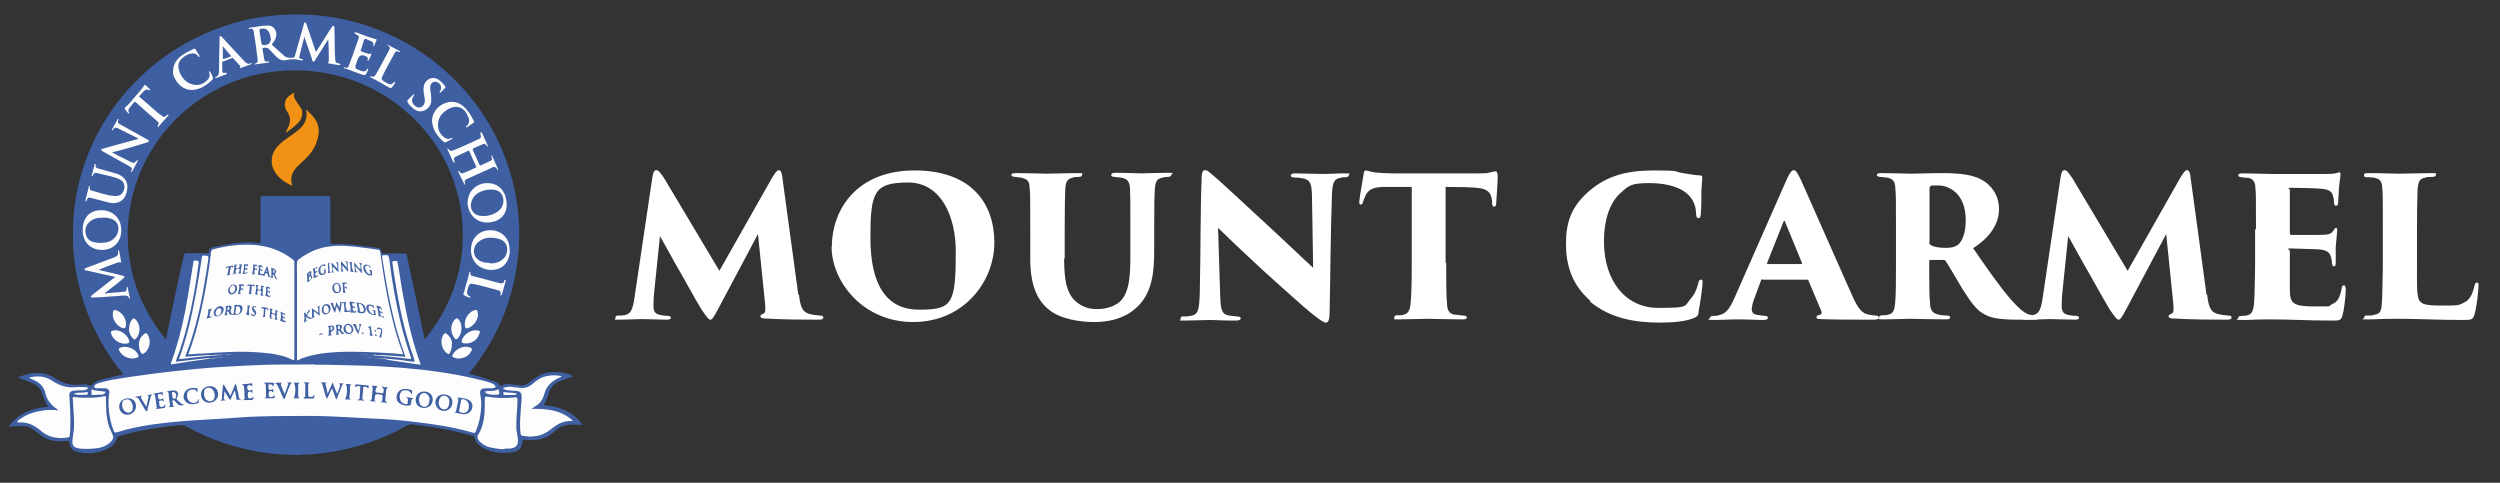 <svg xmlns="http://www.w3.org/2000/svg" id="Layer_1" data-name="Layer 1" viewBox="0 0 849.3 164"><rect x="0" y="0" width="849.3" height="164" fill="#333333" stroke="none"/><defs><style>      .cls-1 {        fill: #c7d0e4;      }      .cls-1, .cls-2, .cls-3, .cls-4, .cls-5, .cls-6, .cls-7, .cls-8, .cls-9, .cls-10, .cls-11, .cls-12, .cls-13, .cls-14, .cls-15, .cls-16, .cls-17, .cls-18, .cls-19, .cls-20, .cls-21, .cls-22, .cls-23, .cls-24, .cls-25, .cls-26, .cls-27, .cls-28, .cls-29, .cls-30, .cls-31, .cls-32, .cls-33, .cls-34, .cls-35, .cls-36, .cls-37, .cls-38, .cls-39, .cls-40, .cls-41, .cls-42, .cls-43, .cls-44, .cls-45, .cls-46, .cls-47, .cls-48, .cls-49, .cls-50, .cls-51, .cls-52, .cls-53, .cls-54, .cls-55, .cls-56, .cls-57, .cls-58, .cls-59, .cls-60, .cls-61, .cls-62, .cls-63, .cls-64, .cls-65, .cls-66, .cls-67, .cls-68, .cls-69, .cls-70, .cls-71, .cls-72, .cls-73, .cls-74, .cls-75, .cls-76 {        stroke-width: 0px;      }      .cls-2 {        fill: #738abc;      }      .cls-3 {        fill: #e3e8f1;      }      .cls-4 {        fill: #4463a5;      }      .cls-5 {        fill: #dce1ed;      }      .cls-6 {        fill: #4666a6;      }      .cls-7 {        fill: #fbfcfc;      }      .cls-8 {        fill: #adbbd7;      }      .cls-9 {        fill: #4f6dab;      }      .cls-10 {        fill: #3f60a3;      }      .cls-11 {        fill: #fdfdfd;      }      .cls-12 {        fill: #8fa2c9;      }      .cls-13 {        fill: #6f88ba;      }      .cls-14 {        fill: #fbfbfc;      }      .cls-15 {        fill: #7f95c2;      }      .cls-16 {        fill: #4363a5;      }      .cls-17 {        fill: #4564a6;      }      .cls-18 {        fill: #758dbd;      }      .cls-19 {        fill: #3e5fa2;      }      .cls-20 {        fill: #516eab;      }      .cls-21 {        fill: #4262a5;      }      .cls-22 {        fill: #4060a3;      }      .cls-23 {        fill: #4666a7;      }      .cls-24 {        fill: #4262a4;      }      .cls-25 {        fill: #4a69a8;      }      .cls-26 {        fill: #e6eaf2;      }      .cls-27 {        fill: #f5f6f9;      }      .cls-28 {        fill: #5572ae;      }      .cls-29 {        fill: #5e79b2;      }      .cls-30 {        fill: #4767a7;      }      .cls-31 {        fill: #fcfcfd;      }      .cls-32 {        fill: #4061a4;      }      .cls-33 {        fill: #f6f7fa;      }      .cls-34 {        fill: #4665a6;      }      .cls-35 {        fill: #6d86b9;      }      .cls-36 {        fill: #f2f4f8;      }      .cls-37 {        fill: #f9fafb;      }      .cls-38 {        fill: #f4f6f9;      }      .cls-39 {        fill: #d7ddeb;      }      .cls-40 {        fill: #f8f9fb;      }      .cls-41 {        fill: #e2e6f0;      }      .cls-42 {        fill: #4c6aa9;      }      .cls-43 {        fill: #c6d0e3;      }      .cls-44 {        fill: #edeff5;      }      .cls-45 {        fill: #768dbd;      }      .cls-46 {        fill: #6f87ba;      }      .cls-47 {        fill: #ced6e7;      }      .cls-48 {        fill: #617cb3;      }      .cls-49 {        fill: #9fb0d1;      }      .cls-50 {        fill: #b7c3dc;      }      .cls-51 {        fill: #4565a6;      }      .cls-52 {        fill: #748bbc;      }      .cls-53 {        fill: #889cc6;      }      .cls-54 {        fill: #3f5fa3;      }      .cls-55 {        fill: #4162a4;      }      .cls-56 {        fill: #5471ad;      }      .cls-57 {        fill: #5370ad;      }      .cls-58 {        fill: #5875af;      }      .cls-59 {        fill: #4464a5;      }      .cls-60 {        fill: #7c93c0;      }      .cls-61 {        fill: #fff;      }      .cls-62 {        fill: #4766a7;      }      .cls-63 {        fill: #f0f3f7;      }      .cls-64 {        fill: #e0e5f0;      }      .cls-65 {        fill: #5270ac;      }      .cls-66 {        fill: #4464a6;      }      .cls-67 {        fill: #f29214;      }      .cls-68 {        fill: #6a84b8;      }      .cls-69 {        fill: #4867a7;      }      .cls-70 {        fill: #f7c788;      }      .cls-71 {        fill: #bbc6de;      }      .cls-72 {        fill: #4263a5;      }      .cls-73 {        fill: #fcfcfc;      }      .cls-74 {        fill: #4b6aa9;      }      .cls-75 {        fill: #9cadcf;      }      .cls-76 {        fill: #748cbc;      }    </style></defs><g><path class="cls-61" d="M271.4,100c.5,4.3,1.2,5.9,3.4,6.6,1.3.4,2.9.5,3.7.6.9,0,1.2.2,1.2.7s-.5.7-1.6.7c-5.5,0-10.8,0-18.3-.4-1.2,0-1.5-.5-1.5-.8s.3-.5.7-.7c1.1-.4,1.1-.8.9-3.7l-2.4-23.5-13.5,25.4c-1.8,3.4-2.2,3.7-2.7,3.7s-1.1-.7-3-3.5c-2.3-3.7-6.3-11.2-8.8-15.4-1.1-1.9-4-7.3-5.3-9.5l-1.9,18.5c-.3,2.8-.3,4.3-.3,5.3,0,1.9.7,2.7,2.3,3,1,.2,1.6.3,2.4.3s1.2.2,1.2.6-.3.7-1.3.7c-2.9,0-6.5-.2-8.5-.2s-5.1.2-7.6.2-1.4,0-1.4-.7.4-.7,1.3-.7,1.2,0,2-.2c1.9-.4,2.6-1.9,3.2-6.2l6-40.4c.3-2,.7-2.6,1.4-2.6s1.2.7,2.6,2.7l18.8,31.5,18-31.8c1.1-1.7,1.6-2.4,2.2-2.4s1.1.9,1.2,2.6l5.4,39.7h.2Z"></path><path class="cls-61" d="M282.6,83.9c0-13.1,8.8-26,28.1-26s27.1,11.2,27.1,24.5-10.4,27-27.6,27-27.7-13.9-27.7-25.6h.1ZM324.7,85.3c0-10.9-4.5-23.3-16.2-23.3s-12.8,3.4-12.8,18.9,5.2,24.3,16.5,24.3,12.5-1.8,12.5-19.9Z"></path><path class="cls-61" d="M361.5,87.8c0,9.1,1.4,12.9,5,15.4,2.7,1.8,4.9,1.8,6.6,1.8s4.9-.5,7.2-2.4c3.7-3.2,3.7-10.1,3.7-16.8v-7.9c0-9.7,0-11.4-.1-13.5-.1-2.5-.7-3.6-2.8-4s-1.1,0-2.4-.3c-.9,0-1.2-.3-1.2-.7s.3-.7,1.5-.7c3.7,0,7.8.2,8.8.2s5.5-.2,8.7-.2,1.4.2,1.4.7-.3.6-1.1.7c-.7,0-1.1,0-2,.3-1.8.3-2.3,1.3-2.5,4-.1,2.1-.2,3.8-.2,13.5v6.4c0,7.5-.3,15.6-6.7,20.8-4.1,3.4-9.2,4.3-13.7,4.3s-11.6-.9-15.6-4.4c-3.5-2.9-6.1-7.7-6.1-17.1v-10c0-10.2,0-12-.2-14.1-.1-1.8-.5-2.7-2-3.2-.7-.3-2.2-.4-2.8-.5-1,0-1.4-.3-1.4-.7s.5-.6,1.8-.6c2.8,0,9.5.2,10.1.2s8.3-.2,10.7-.2,1.4.2,1.4.6-.3.7-1.2.7-1.5,0-2.2.3c-1.8.4-2.2,1.8-2.3,3.9-.1,2.1-.2,5.2-.2,13.6v9.9h-.2Z"></path><path class="cls-61" d="M408.2,61c0-2,.3-3.2,1.1-3.2s.9.2,2.6,1.6c2.8,2.3,6.2,5.6,21.2,19.4,6.7,6.2,11.2,10.6,13,12.2l-.4-24.6c-.1-3.7-.5-5.4-3.1-5.8-.9-.2-2-.3-2.9-.3s-1.2-.3-1.2-.7.6-.7,1.3-.7c2.6,0,6.9.2,9.5.2s4.7-.2,7.5-.2,1.4.2,1.4.6-.3.7-1.1.7-1.2,0-1.6.2c-2.2.3-2.8,1.4-3,5.5-.5,13.2-.5,26.3-.8,39.6,0,3.4-.5,4.1-1.3,4.1s-3.1-1.6-7.4-5.3c-4.5-3.9-10.2-9.1-14.2-12.7-3.7-3.4-10.2-9.5-15-14.2l.7,22.4c.1,4.7.4,6.5,2.2,7.2,1,.3,2.2.3,3.5.5,1,0,1.3.3,1.3.7s-.5.7-1.6.7c-2.3,0-4.4,0-8.5-.2-1.5,0-6.4.2-8.9.2s-1.4,0-1.4-.7.3-.7,1.2-.7,1.4,0,2.2-.2c2.6-.4,2.9-2,3.1-8.1.3-13.5.2-29.4.6-37.8v-.4Z"></path><path class="cls-61" d="M491.3,89.5c0,5.1,0,11.2.3,14,.1,1.7.6,3.1,2.6,3.4.9,0,1.6.2,2.8.3,1.1,0,1.3.3,1.3.7s-.3.6-1.5.6c-4.5,0-10.8-.2-11.9-.2s-7.5.2-9.7.2-1.5,0-1.5-.7.5-.7,1.3-.7,1.4,0,2.1-.3c1.4-.3,1.9-1.7,2.1-3.6.3-2.8.4-7.5.4-13.9v-25.8c-2.6,0-6.6,0-9.9,0-3.7.2-5.1,1.1-6,3.4-.3.7-.5,1.1-.6,1.5-.1.5-.3,1.1-.8,1.1s-.6-.5-.5-1.3c.3-2.7,1-6.2,1.4-8.7.1-1,.3-1.6.7-1.6s.7.2,2.2.5c1.2.3,4.8.5,7.3.5h28.6c2,0,3.2,0,4.1-.3,1.1-.2,1.6-.4,2-.4s.7.4.7,2-.4,7-.5,8.7c0,.9-.3,1.3-.7,1.3s-.7-.4-.7-1.2,0-1-.1-1.3c-.3-2-1.2-3.6-5.1-3.9-2.2-.2-5.6-.3-10.6-.3v25.8h.2Z"></path><path class="cls-61" d="M540.3,102.2c-6.4-5.5-8.3-12.3-8.3-19.3s1.5-12.6,8.1-18.2c5.7-4.8,12.2-6.8,21.7-6.8s6.8.4,9.3.8c3,.5,4.5.8,6.5.9.7,0,.7.5.7.9s-.2,2.1-.3,4.3c0,2.2,0,6-.2,7.7,0,1-.2,1.6-.8,1.6s-.7-.5-.8-1.4c0-1.4-.3-4.1-2.5-6.4-2.3-2.4-6.9-4.1-13.3-4.1s-7.1.9-9.7,3.2c-4,3.5-5.8,9.6-5.8,16.6,0,13.5,7.4,22.6,18.4,22.6s8.7-.5,11.3-3.4c.9-1,1.6-2.4,2.2-4.4.3-1.4.5-1.8,1.1-1.8s.5.7.5,1.2c0,1.1-.8,6.8-1.4,10,0,1-.6,1.5-1.7,1.9-2.6,1.1-7.1,1.5-11.3,1.5-8.5,0-17-1.4-23.9-7.2l.2-.2Z"></path><path class="cls-61" d="M598.8,94.9c-.3,0-.5,0-.6.5l-2,5.4c-.7,1.7-1.1,3.4-1.1,4.2,0,1.2.6,1.8,2,2s1.8.2,2.3.3c1,0,1.2.3,1.2.7s-.5.7-1.4.7c-3,0-5.2-.2-8.7-.2s-5.1.2-8.3.2-1.3-.3-1.3-.7.5-.7,1.2-.7,1.4,0,2.1-.3c2.3-.5,3.6-2.5,5-5.7l17.5-39.7c1.2-2.8,2-3.8,2.7-3.8s1.2.9,2.4,3.3c1.7,3.7,12.7,28.8,17.2,38.8,2.2,5.1,3.7,6.7,6,7,.7.2,1.5.2,2.1.3.9,0,1.2.3,1.2.7s-.5.7-1.7.7c-6.4,0-13.9,0-18.1-.2-1.1,0-1.4-.2-1.4-.6s.3-.7.9-.8c.7,0,1-.6.8-1.2l-4.4-10.4c0-.3-.3-.4-.5-.4h-15.1ZM611.9,89.7c.4,0,.4-.2.3-.3l-5.8-14.1c-.2-.5-.3-.3-.5,0l-5.6,14.1c0,.2,0,.3.3.3h11.3Z"></path><path class="cls-61" d="M644.1,77.9c0-10.2,0-11.5-.2-13.6,0-2.7-.9-3.5-2.5-3.9-1-.2-2-.2-2.6-.3-.8,0-1.2-.3-1.2-.7s.5-.6,1.4-.6c2.8,0,9.1.2,10.1.2s7.6-.2,10.6-.2c6.2,0,10.5.6,13.4,2.2,3.2,1.7,6,5.1,6,10.1s-3.2,9.7-8.8,13.2c4,5.8,8.8,12.8,12.8,17.4,3.5,3.9,5.1,5,6.9,5.3.7,0,1.1,0,1.6.2.7,0,1.1.3,1.1.7,0,.6-.7.7-1.3.7h-5.9c-6.8,0-9.7-.7-12-2.2-2.1-1.2-4.2-4.1-6.8-8.2-3-5-4.5-7.7-5.7-9.5,0-.2-.5-.4-.8-.4h-4.3c-.3,0-.5,0-.5.5v3.4c0,5.2,0,8.3.3,11,0,1.7.6,3.2,2.6,3.6.9.3,1.6.3,3,.4,1.1,0,1.2.3,1.2.7s-.5.6-1.4.6c-4.4,0-11.6-.2-12-.2-.8,0-7.2.2-9.4.2s-1.3-.2-1.3-.7.5-.7,1.2-.7,1.5,0,2.2-.3c1.3-.3,1.8-1.5,2-3.7.3-2.8.3-7.4.3-13.7v-11.6h0ZM655.4,82.3c0,.5.2.8.6,1,1.2.7,3.2.9,5.1.9s3.1-.3,4.1-1.1c1.4-1.1,2.6-3.9,2.6-8.3,0-9.3-5.9-11.8-9.3-11.8s-2.2,0-2.6.3c-.3,0-.4.2-.4.7v18.3h0Z"></path><path class="cls-61" d="M749.8,100c.5,4.3,1.2,5.9,3.4,6.6,1.3.4,2.9.5,3.7.6.9,0,1.2.2,1.2.7s-.5.7-1.6.7c-5.5,0-10.8,0-18.3-.4-1.2,0-1.5-.5-1.5-.8s.3-.5.7-.7c1.1-.4,1.1-.8.9-3.7l-2.4-23.5-13.5,25.4c-1.8,3.4-2.2,3.7-2.7,3.7s-1.1-.7-3-3.5c-2.3-3.7-6.3-11.2-8.8-15.4-1.1-1.9-4-7.3-5.3-9.5l-1.9,18.5c-.3,2.8-.3,4.3-.3,5.3,0,1.9.7,2.7,2.3,3,1,.2,1.6.3,2.4.3s1.2.2,1.2.6-.3.7-1.3.7c-2.9,0-6.5-.2-8.5-.2s-5.1.2-7.6.2-1.4,0-1.4-.7.4-.7,1.3-.7,1.2,0,2-.2c1.9-.4,2.6-1.9,3.2-6.2l6-40.4c.3-2,.7-2.6,1.4-2.6s1.2.7,2.6,2.7l18.8,31.5,18-31.8c1.1-1.7,1.6-2.4,2.2-2.4s1.1.9,1.2,2.6l5.4,39.7h.2Z"></path><path class="cls-61" d="M766.4,77.9c0-10.7,0-12-.2-14.1,0-1.9-.7-3-2.4-3.4-.6,0-1.5,0-2.2-.2-.9,0-1.2-.3-1.2-.7s.4-.6,1.4-.6c3.7,0,6.9.2,9.8.2h18.5c1,0,2.9,0,3.5-.3.5,0,.8-.3,1.1-.3s.4.3.4.6,0,1-.3,2.9c-.2,1.3-.3,3.6-.5,7,0,.5-.3.9-.7.9s-.6-.3-.7-.9c0-.7,0-1.4-.3-2.3-.3-1.5-1.2-2.4-4.3-2.6-2.2-.2-7.9-.3-9.9-.3s-.5.2-.5.7v14.5c0,.5,0,.8.5.8h9.5c3.2,0,4.1-.3,4.8-1.5.4-.6.6-.9.9-.9s.4.4.4.8c0,.7-.3,3-.5,5.6v5.5c0,.8-.2,1.2-.6,1.2s-.6-.5-.7-1.1c0-.5,0-1-.2-1.5-.3-1.9-1.2-3-4.4-3.2-1.8,0-7.2-.3-9.3-.3s-.4.3-.4.9v13.1c0,4.6,1,5.7,8.3,5.7s4.3,0,6.1-.8c1.8-.7,2.6-2.2,3.2-5.2,0-.8.4-1.2.8-1.2s.6.7.6,1.4c0,2.6-.7,7.6-1.1,8.8-.5,1.7-.9,1.8-3.4,1.8-9.1,0-14-.4-20.9-.4s-5.8.2-9.5.2-1.6-.2-1.6-.7.3-.7,1.3-.7,1.4,0,2-.3c1.8-.3,2.1-2.8,2.2-6.9,0-2.6.2-6.5.2-10.6v-11.6h.3Z"></path><path class="cls-61" d="M821.1,89.5c0,6.6-.2,11.4.9,12.7.9,1.2,2.2,1.6,7.6,1.6s5.7,0,7.6-1.1c1.6-.7,2.7-2.4,3.4-5.5.2-.7.3-1.2.9-1.2s.5.3.5,1.2c0,1.5-.7,7.8-1.4,9.7-.5,1.7-1.1,1.8-3.7,1.8-9.1,0-15.2-.4-22.1-.4s-6.6.2-10.2.2-1.4,0-1.4-.7.4-.6,1.3-.6,1.5,0,2.2-.3c2.4-.4,2.4-1.6,2.6-6.8,0-2.6.2-6.6.2-10.6v-11.6c0-10.7,0-11.9-.2-14,0-1.8-.6-3-2.2-3.4-.6-.2-1.6-.3-2.6-.3s-1.4,0-1.4-.7.7-.7,2-.7c3.7,0,7.2.2,9.7.2s8.7-.2,11.1-.2,1.6.2,1.6.6c0,.6-.7.7-1.6.7s-1.3,0-2.2.3c-1.8.3-2.2,1.6-2.4,3.9,0,2.1-.2,3.4-.2,14.3v11h0Z"></path></g><g><path class="cls-19" d="M197.6,144c-1.3-1.9-3.1-3.3-5.2-4.4-2.2-1.1-4.6-1.7-7.1-1.9-.6,0-.6-.3-.3-.7.7-.8.9-1.7,1.2-2.7.3-.9.5-1.7,1-2.5.8-1.3,2.1-2,3.5-2.5,1.3-.5,2.6-.9,4-1.4-.5-.4-1-.7-1.5-.8-4.5-1.3-8.7-1.1-12.4,2.1-1.3,1.1-2.7,2-4.5,1.7-.5,0-1.1-.2-1.6-.2-1.5-.2-3-.5-4.4.3-.2.1-.4,0-.5-.1-.6-.9-1.4-1.3-2.4-1.5-2.7-.8-5.2-1.9-8-2.4,0-.4.3-.5.5-.8,9.7-12.2,15.2-26.1,16.3-41.6.6-7.9-.2-15.8-2.2-23.5-2.9-11.1-8.1-21.1-15.6-29.8-7-8.1-15.4-14.5-25.1-19.1-12-5.7-24.7-8-38-7.1-5.9.4-11.7,1.4-17.3,3.2-13.4,4.2-24.9,11.5-34.3,21.9-5.6,6.2-10,13.2-13.2,20.8-4.2,9.9-6,20.2-5.7,31,.1,4.6.7,9.2,1.7,13.7,2.2,9.8,6.2,18.7,11.9,26.9,1.1,1.6,2.3,3,3.5,4.6-.3,0-.5.1-.7.2-1.9.4-3.8.8-5.8,1.3-1.5.4-3.1.8-4.2,2.1-.2.2-.3.3-.7.2-.8-.5-1.7-.5-2.6-.4-3.3.5-6.3-.2-9.2-2.1-4-2.6-8.3-2.1-12.6-.3.4.2.7.3.9.4,1.3.5,2.5,1,3.8,1.5,1.6.6,2.8,1.7,3.4,3.3.6,1.6,1.1,3.3,2.2,4.8-2.7.2-5.2.7-7.6,1.8-2.3,1.1-4.3,2.7-5.9,4.9,1.8,0,3.4-.2,5.1-.1,1.1,0,2.2.3,3.1,1,1,.8,2.1,1.5,3.1,2.3.4.3.8.6,1.3.8,2.3,1,4.6,1.2,7,.9.7,0,1,0,1.1.8.2,1.7,1.3,2.7,2.9,3,3.4.7,6.6.5,9.7-1,1.7-.8,3.1-2,3.6-3.9,0-.3.3-.4.6-.5,1.9-.6,3.7-1.1,5.6-1.5,5.1-1.1,10.2-1.8,15.4-2.3.6,0,1.1,0,1.6.3,8,4.5,16.5,7.4,25.6,8.9,3.7.6,7.5.9,11.3.9,0,0,0,0,0,.1h1.4s0,0,0-.1c4,0,8-.4,12-1.1,8.7-1.5,17-4.3,24.7-8.7.8-.4,1.5-.7,2.3-.5.8.2,1.6.2,2.5.3,6,.8,12,1.9,17.8,3.6.3,0,.5.2.6.6.5,1.6,1.5,2.7,3,3.5,3.2,1.7,6.5,2,10,1.4,2.3-.4,3.1-1.4,3.3-3.7,0-.5.2-.5.6-.5,3.8.4,7.4,0,10.3-2.9,1.8-1.8,4.1-2.4,6.6-2.2,1,0,2,0,3,0,0-.1-.1-.2-.2-.3ZM157,85c-1.1,11.2-5.3,21.1-12.3,29.8-.1.1-.2.3-.4.5-.3-1.5-.6-2.8-.9-4.1-1.7-8.2-3.5-16.3-5.2-24.5,0-.5-.3-.6-.8-.6-2.3,0-4.7,0-7,0-.6,0-.9-.1-.9-.7,0-.8-.4-1.1-1.2-1.2-4.7-.5-9.4-1.5-14.2-1.3-.3,0-.6,0-.8,0q-1.1.1-1.1-1c0-4.8,0-9.6,0-14.5,0-.6-.1-.8-.8-.8-7.4,0-14.7,0-22.1,0-.6,0-.8.2-.8.8,0,4.9,0,9.7,0,14.6,0,.5,0,.7-.6.6-4.2-.7-8.2,0-12.3.7-1.1.2-2.2.5-3.3.7-.7.1-1.1.5-1.2,1.2,0,.7-.4.8-1,.8-2.3,0-4.5,0-6.8,0-.5,0-.6.1-.8.6-2.1,9.2-4,18.4-5.9,27.6,0,.3-.1.6-.2,1.1-1.9-2.2-3.5-4.5-4.9-6.8-3.9-6.3-6.4-13.2-7.5-20.5-.8-5.2-.8-10.4-.1-15.7,1.2-8.6,4.2-16.5,9.1-23.6,5.9-8.7,13.7-15.2,23.2-19.6,5-2.3,10.2-3.9,15.7-4.6,5.3-.8,10.6-.8,15.9-.1,10.7,1.4,20.2,5.5,28.6,12.2,8.6,6.9,14.6,15.6,18.1,26,2.4,7.3,3.2,14.8,2.5,22.5Z"></path><path class="cls-11" d="M107,123.9c5.3,0,10.7.2,16,.3,4.3.1,8.7.4,13,.7,8.6.7,17.2,1.8,25.6,3.8,1.7.4,3.5.8,5.2,1.4.5.2,1,.4,1.3.8.4.5.4.7-.3.9-.5.2-1.1.1-1.7.1-.7,0-1.3,0-2,.1-.6.2-1,.5-1,1.3,0,1.1.4,2.2.4,3.3,0,3.4-.5,6.8-1.9,10-.2.5-.4.6-.9.4-6.5-1.9-13.2-2.9-20-3.7-4.6-.6-9.2-.9-13.8-1.1-6.7-.3-13.3-.8-20-.9-6.5,0-13.1,0-19.6.2-4.4.1-8.7.6-13.1.8-2.8.2-5.6.3-8.5.5-4.7.3-9.3.8-13.9,1.4-4.1.6-8.2,1.4-12.2,2.7-.5.1-.7,0-.9-.4-1-2.3-1.5-4.7-1.7-7.1-.2-1.9-.2-3.8.1-5.7.2-1.1-.3-1.7-1.4-1.8-.8,0-1.6,0-2.4,0-.5,0-1.2,0-1.3-.4-.1-.6.5-1,1.1-1.2,1.6-.6,3.3-.9,5.1-1.3,5.2-.9,10.5-1.6,15.7-2.3,4.3-.5,8.7-1,13.1-1.4,6.2-.6,12.5-.9,18.7-1.2,7-.4,14.1-.2,21.1-.3Z"></path><path class="cls-11" d="M64,120.3c.9-2.4,1.7-4.8,2.4-7.2,1.6-5.6,2.8-11.3,3.8-17.1.6-3.4,1.1-6.9,1.5-10.3,0-.6.3-.9,1-1.1,4.5-1.1,9-1.7,13.6-1.4,4.9.4,9.3,1.9,13.2,5,.4.3.5.6.5,1,0,10.8,0,21.7,0,32.5,0,.5,0,.9-.7.5-3.3-1.6-6.7-2.1-10.3-2.4-6.6-.6-13.3-.2-19.9.3-1.6,0-3.3.2-5.1.3Z"></path><path class="cls-11" d="M136.6,120.3c-.8,0-1.6-.1-2.3-.2-6.5-.4-13.1-.8-19.6-.5-4.1.2-8.1.7-12,2.1-.3.1-.6.2-.9.4-.3.1-.5.3-.9.3v-.8c0-9.4,0-18.8,0-28.1,0-1.4-.1-2.8,0-4.2,0-.5.2-.9.6-1.2,3.2-2.4,6.7-4,10.6-4.4,3.9-.5,7.8,0,11.7.5,1.5.2,3,.4,4.5.6.6,0,.8.3.9.9,1,7.6,2.2,15.2,4.1,22.7.9,3.8,2,7.5,3.4,11.1,0,.3.2.5.2.9Z"></path><path class="cls-11" d="M171.4,152.6c-1.8,0-3.5-.3-5.2-.7-1.4-.4-2.5-1.1-3.5-2.2-.5-.6-.7-1.3-.3-1.9,2.3-3.7,2.3-7.8,2.3-11.9,0-1.2,0-1.3,1.2-1.1,3,.5,6,.5,9,.2.7,0,.9,0,.9.8,0,3.1-.5,6.3-.4,9.4,0,1.3.4,2.5.5,3.7.3,2.3-.5,3.3-2.8,3.5-.6,0-1.2,0-1.8,0Z"></path><path class="cls-11" d="M29.7,152.5c-1.2,0-2.4,0-3.5-.3-1.1-.3-1.6-.9-1.6-2.1,0-1,.2-1.9.3-2.8.5-2.9.2-5.8,0-8.7,0-1.1-.1-2.1-.2-3.2,0-.5.2-.6.6-.5,1.4.2,2.8.2,4.2.2,1.9,0,3.9,0,5.8-.5.5-.1.7,0,.7.6,0,3.1,0,6.1.9,9.2.3,1.2,1,2.3,1.4,3.4.3.8.1,1.4-.4,2-1.4,1.6-3.3,2.3-5.3,2.5-.9.1-1.9.2-2.7.2Z"></path><path class="cls-11" d="M5.9,143.4c.1-.6.6-.9,1-1.1,2.4-1.7,5.1-2.5,8-2.9,1.6-.2,3.2-.2,4.8,0-.1-.4-.5-.5-.7-.7-1.8-1.3-3.1-2.9-3.6-5.2-.5-2.1-1.8-3.4-3.7-4.3-.6-.3-1.2-.5-1.9-.9,2.9-.8,5.7-.5,8,1.1,2.6,1.7,5.2,2.5,8.3,2.1.8-.1,1.7,0,2.6,0,.3,0,.5,0,.8.1.2,0,.4.1.4.3,0,.1-.2.2-.3.3-.5.3-1,.4-1.5.4-.9,0-1.9,0-2.8.1-1.5.2-1.9.6-1.7,2.2.2,3.3.4,6.6.3,10,0,1-.1,2.1-.2,3.1,0,.4-.2.5-.6.6-3.5.6-6.7,0-9.4-2.4-2.1-1.8-4.5-2.9-7.4-2.7,0,0-.2,0-.3,0Z"></path><path class="cls-11" d="M194.9,143c-1.3,0-2.6,0-3.9.5-1.2.4-2.3,1.1-3.3,1.9-1.8,1.5-3.7,2.6-6.1,2.8-1.4.2-2.8.1-4.2-.2-.3,0-.4-.2-.5-.5-.4-2.6-.2-5.2,0-7.8,0-1.7.4-3.4.3-5.1,0-1.2-.6-1.7-1.8-1.8-.9,0-1.8-.1-2.6-.2-.7,0-1.4-.2-2-.7.9-.4,1.7-.5,2.6-.5,1.2.1,2.4.3,3.6.4,1.4.1,2.6-.3,3.7-1.2,1.4-1.2,2.9-2.4,4.9-2.8,1.7-.4,3.4-.4,5.2,0-.2.3-.5.4-.8.5-2.5,1.1-4.4,2.8-5.1,5.6-.5,1.8-1.5,3.3-3.2,4.2-.3.2-.6.4-1.1.8,5.2-.1,10.1.4,14.1,4.1Z"></path><path class="cls-11" d="M111.5,13.4c-1.5,2.3-2.9,4.5-4.2,6.6-.2.4-.4,1-.8.9-.5,0-.5-.7-.6-1.1-.8-2.2-1.5-4.5-2.3-6.7,0-.1-.1-.3-.2-.6-.6,2.3-1.2,4.5-1.7,6.7-.1.4.1.7.5.8.3,0,.5,0,.8.3-.4.4-.8.2-1.2.1-1.5-.3-3-.4-4.5,0-1.3.3-2.4-.1-3.3-1-.9-.9-1.7-1.8-2.6-2.7-.4-.5-1.4-.6-2-.4-.3.1-.2.3-.2.5.2,1.2.4,2.3.6,3.5.1.6.6.7,1.1.6.2,0,.5-.1.6.1,0,.3-.3.2-.5.3-1.5.2-3,.4-4.5.6,0-.2,0-.3.1-.3,1-.1,1-.8.9-1.6-.3-2-.5-4.1-.8-6.1-.2-1.1-.4-2.1-.5-3.2-.1-.8-.5-1-1.2-.9-.2,0-.5.2-.5-.1,0-.3.3-.2.5-.3,1.9-.2,3.7-.7,5.5-.7.4,0,.8,0,1.1,0,1.9.4,2.8,2.5,2,4.4-.2.6-.6,1.1-1,1.6-.3.3-.3.5,0,.7,1.3,1.2,2.6,2.4,3.9,3.5.9.8,1.9.8,3,.7.6,0,.7-.6.8-1,.7-2.4,1.3-4.7,2-7.1.3-1.1.6-2.1.9-3.2,0-.3.1-.6.4-.7.3,0,.4.4.5.6,1,2.8,1.9,5.7,2.9,8.5.1.3.1.6.4.9,1.6-2.5,3.1-4.9,4.6-7.3.3-.4.5-.8.8-1.2.1-.2.2-.4.5-.3.3,0,.3.3.3.6,0,1.3.1,2.7.1,4,0,2.3,0,4.5.2,6.8,0,.9.3,1.2,1.3,1.4.2,0,.5,0,.4.3,0,.2-.3.2-.5.2-1-.1-2-.3-3.1-.5-.4,0-.8-.1-.3-.7,0,0,0-.2,0-.4,0-2.3,0-4.7-.2-7.3Z"></path><path class="cls-11" d="M127.9,120.6c3.3,0,6.5.4,9.7.6.1-.3,0-.5-.1-.7-2.9-7.8-4.7-15.8-6.2-24-.5-3.1-1-6.1-1.5-9.2,0-.4,0-.6.4-.6,1.8-.1,1.8-.1,2.1,1.8.9,7.1,2.1,14.1,3.8,21.1.9,3.9,2.1,7.7,3.4,11.5.3.9.3.9-.6.8-4-.5-7.9-.9-11.9-1.2.2-.4.5-.2.8-.1Z"></path><path class="cls-11" d="M73.7,120.7c-4.3.3-8.5.8-12.9,1.3.5-1.5,1.1-3,1.5-4.4,2.4-7.6,3.9-15.4,5.2-23.3.4-2.3.7-4.6,1.1-6.9,0-.4.2-.6.7-.6,1.6.1,1.6.1,1.4,1.7-1.2,8.2-2.6,16.5-5,24.5-.7,2.5-1.6,5-2.5,7.4,0,.3-.3.5-.2.8,3.2-.2,6.4-.6,9.6-.6.4,0,.8-.2,1.1.1Z"></path><path class="cls-11" d="M36.3,99.6c2-.2,3.9-.3,5.9-.5.5,0,.8-.3.8-.9,0-.2-.1-.5.2-.9.5,1.4.6,2.8,1,4.1-.2,0-.3,0-.3,0-.3-1-1.1-1-1.9-1-2.7.2-5.5.4-8.2.6-.7,0-1.5,0-2.2.1-.3,0-.5,0-.7-.2-.1-.3.2-.5.3-.6,2.3-1.8,4.6-3.6,6.9-5.4.3-.2.6-.5,1.1-.8-1.1-.3-2.1-.5-3.1-.7-2.2-.5-4.4-1-6.7-1.5-.3,0-.7-.1-.7-.4,0-.3.4-.4.6-.5,3.1-1.2,6.2-2.3,9.3-3.5.2,0,.4-.2.6-.3.7-.2,1-.7.9-1.4,0-.2,0-.5,0-.8.3,0,.4.2.4.4.2,1.1.4,2.1.6,3.2,0,.3.2.8-.5.5,0,0-.2,0-.4,0-2.2.8-4.5,1.6-6.7,2.6,2,.5,4,.9,6,1.4.8.2,1.5.4,2.3.6.6.1.6.4.2.8-.9.8-1.9,1.5-2.8,2.3-1.2.9-2.3,1.8-3.5,2.7,0,.4.3.2.5.2Z"></path><path class="cls-11" d="M163.6,44.8c.8,1.7,1.5,3.3,2.2,4.9-.2,0-.3,0-.3,0-.8-1-.8-1-2-.5-.8.4-1.6.7-2.5,1.1-.4.2-.5.3-.3.8.7,1.6,1.4,3.1,2.1,4.7.2.4.4.5.7.3.9-.4,1.9-.9,2.8-1.3.9-.4,1-.6.7-1.5,0-.2-.2-.4.1-.6.7,1.6,1.4,3.2,2.1,4.8,0,0-.1.2-.2.3-.7-1.7-1.7-1-2.6-.5-2.3,1-4.6,2.1-6.9,3.1-.3.1-.6.3-.9.4-.7.3-.9.8-.6,1.5,0,.2.1.4,0,.6-1-1.5-1.6-3.1-2.4-4.8.2,0,.3,0,.3,0,.8.9.8,1,2,.5,1.2-.5,2.4-1,3.6-1.6.3-.1.4-.3.2-.6-.8-1.6-1.5-3.3-2.2-4.9-.1-.3-.2-.4-.6-.2-1.3.6-2.6,1.2-3.8,1.8-1,.5-1,.6-.7,1.7,0,.1,0,.3,0,.4,0,0,0,0-.2.2-.9-1.6-1.5-3.3-2.3-4.9.2,0,.3,0,.3,0,.8.9.8.9,2,.5,2.8-1.1,5.5-2.4,8.3-3.7,1-.4,1-.6.7-1.6q0-.2.1-.7Z"></path><path class="cls-11" d="M71,121.9c-4.1.5-8.1,1.1-12.2,1.8-.9.2-.9.1-.6-.7,2.8-7.6,4.5-15.5,5.8-23.4.6-3.5,1.1-7.1,1.7-10.6,0-.4.2-.5.6-.5,1.3.1,1.3.1,1.1,1.5-.9,6.9-2.1,13.7-3.8,20.4-1,4-2.2,8-3.7,11.8,0,.2-.1.4-.2.7,3.7-.4,7.2-.9,10.8-1.2.2,0,.4-.2.5.2Z"></path><path class="cls-11" d="M131.9,121.9c2.6.2,5.2.5,7.7.9,1.4.2,1.4.2,1-1.1-3-8.4-4.9-17-6.3-25.8-.4-2.2-.7-4.4-1-6.6,0-.4,0-.7.5-.6.2,0,.4,0,.5,0,.5-.2.7,0,.8.6.7,3.6,1.1,7.3,1.8,10.9,1.4,7.8,3.1,15.6,5.8,23,0,.2.2.4.1.7-3.9-.6-7.8-1.1-11.6-1.7.2-.4.5-.2.8-.1Z"></path><path class="cls-11" d="M173.2,85c0,4-2.5,6.8-6.4,6.7-4-.1-6.8-2.9-6.8-6.8,0-3.9,2.7-6.7,6.6-6.7,3.6,0,6.7,2.7,6.5,6.8Z"></path><path class="cls-11" d="M158.9,68.6c0-3.5,2.9-6.4,6.6-6.4,4,0,6.4,2.8,6.6,6.8.3,4.2-2.7,6.5-6.5,6.6-3.8.1-6.7-2.9-6.8-7Z"></path><path class="cls-11" d="M41.2,78.3c0,3.9-2.8,6.7-6.6,6.6-3.9,0-6.6-2.8-6.5-6.8,0-4.2,2.4-6.7,6.3-6.7,4,0,6.8,2.8,6.8,6.8Z"></path><path class="cls-11" d="M46.7,46.9c-2.3-1.1-4.6-2.3-6.8-3.4-.6-.3-1.1-.1-1.4.4-.1.2-.2.4-.4.4-.1-.1,0-.3,0-.4.6-1,1.1-2.1,1.7-3.1,0-.1.2-.4.4-.3.3,0,0,.3,0,.4-.4.8.1,1.1.7,1.4,2.9,1.6,5.8,3.2,8.8,4.9.3.2.9.3.8.8,0,.4-.6.4-.9.5-3.6,1.1-7.2,2.2-10.9,3.1-.1,0-.3,0-.6.2.7.4,1.3.7,1.9,1,1.4.7,2.8,1.4,4.2,2.1,1.2.6,1.4.6,2.3-.4,0,0,.1,0,.4,0-.7,1.3-1.4,2.7-2.2,4.1-.2-.3-.2-.4-.1-.6.5-.8,0-1.2-.6-1.5-2.9-1.6-5.9-3.3-8.8-4.9-.1,0-.2-.1-.3-.2-.3-.1-.5-.3-.5-.6,0-.3.4-.2.6-.3,2.8-.8,5.6-1.6,8.3-2.3,1.2-.3,2.4-.7,3.6-1,0,0,0-.1,0-.2Z"></path><path class="cls-11" d="M29.1,68.2c-.1-.5.1-.9.2-1.3.3-1,.5-2.1.8-3.1,0-.2,0-.6.3-.5.4,0,.1.4.1.5,0,.4,0,.8.5.9,2.7.7,5.4,1.8,8.2,1.9,2.6.1,3.5-2.5,2.9-4.2-.3-.8-1-1.3-1.7-1.6-1.6-.7-3.3-1-4.9-1.4-.8-.2-1.7-.4-2.5-.6-.7-.2-1.2,0-1.4.7,0,.2-.1.3-.3.4-.2,0-.2-.3-.1-.4.3-1.2.6-2.3.9-3.5,0-.2,0-.4.3-.3.2,0,.2.3.1.4-.2.7.2.9.7,1.1,1.8.5,3.6,1,5.4,1.5.7.2,1.3.4,2,.7,2,1,3,2.8,2.6,5.1-.4,2-1.1,3.6-3.2,4.3-1.2.4-2.3.2-3.5-.1-1.9-.5-3.8-1-5.7-1.5-.7-.2-1.1,0-1.3.7,0,.2,0,.5-.4.5Z"></path><path class="cls-11" d="M58.8,24.3c0-2.7,1.4-4.4,3.3-5.7,1.2-.8,2.5-1.4,3.7-2,.2-.1.4-.1.6.1.4.7.8,1.4,1.3,2.1.1.2.2.4,0,.5-.2.2-.3-.1-.4-.3-.7-.8-1.5-1-2.5-.8-1,.2-1.9.7-2.7,1.4-1.4,1.1-1.8,2.6-1.3,4.2.7,2.4,2.2,4.3,4.7,4.9,2,.5,3.7-.1,5.1-1.7.6-.6.8-1.4.5-2.3,0-.2-.3-.4,0-.5.2,0,.3.2.4.3.2.3.3.7.5,1,.5,1.2.5,1.3-.4,2.1-1.5,1.3-3.1,2.4-5,2.8-3.5.8-6.3-1.4-7.5-4.4-.3-.7-.4-1.4-.3-1.9Z"></path><path class="cls-11" d="M153.4,34.6c2.5,0,4.1,1.3,5.5,3.1.8,1,1.5,2.2,2.1,3.4.1.3.1.5-.1.6-.7.4-1.3.9-2,1.4-.2.1-.4.3-.5.1-.2-.3,0-.3.2-.4.8-.9,1-1.9.5-3-.2-.4-.4-.9-.6-1.3-1.4-2.2-3.5-2.8-5.9-1.6-2.1,1.1-3.6,2.6-3.8,5.1-.2,2.1.8,3.7,2.3,4.8.7.5,1.5.5,2.2.1.2,0,.4-.1.4.1,0,.2-.1.2-.3.3-.6.3-1.2.6-1.8,1-.4.2-.7,0-1-.2-2-1.8-3.5-3.9-3.8-6.6-.3-2.3,1.3-5,3.6-6.1,1.1-.5,2.1-.8,2.9-.8Z"></path><path class="cls-11" d="M77.2,25.1c-1.3.5-2.7,1-4,1.5-.1-.3,0-.4,0-.4,1.1-.4,1.2-1.2,1.2-2.2,0-3.6.1-7.2.2-10.8,0-.2,0-.4,0-.6,0-.4.3-.5.6-.2.5.5,1,1,1.4,1.5,2.2,2.3,4.3,4.7,6.5,7,.6.6,1.3,1,2.1.6.1,0,.2-.1.3,0,.1.2,0,.3-.2.3-1.2.5-2.4.9-3.6,1.3-.1,0-.4,0-.2-.2.3-.4,0-.7-.3-.9-.6-.7-1.2-1.3-1.8-2-.2-.3-.4-.4-.8-.2-.9.4-1.7.7-2.6,1-.2,0-.5.1-.5.5,0,.9,0,1.8,0,2.7,0,.6.3,1,1,.7,0,0,.2,0,.4,0,0,0,0,.2,0,.2Z"></path><path class="cls-11" d="M120.3,11.1c.4-.3.7,0,1,0,2.1.8,4.1,1.6,6.3,2.2.2,0,.4,0,.3.4-.3.6-.5,1.2-.8,1.8,0,.1-.2.3-.3.2-.2,0,0-.2,0-.3.2-.9-.2-1.3-1-1.5-.7-.2-1.4-.9-1.9-.6-.4.2-.5,1.2-.7,1.8-.2.6-.4,1.2-.6,1.8-.1.3,0,.5.2.6.8.3,1.6.5,2.4.8.4.1.7-.3,1,0-.4,1.2-.9,2.2-1.3,2.5-.1-.1,0-.3,0-.4.2-.6,0-1-.6-1.3q-2.1-1-2.8,1.1c-.2.7-.5,1.3-.7,2-.2.7,0,1.2.7,1.4.4.2.8.3,1.3.5.8.3,1.5.2,1.9-.6,0-.1.2-.3.3-.2.2.1.1.3,0,.5,0,0,0,0,0,0-.7,1.9-.8,2-2.7,1.3-1.7-.6-3.3-1.3-5-1.8-.2,0-.5-.1-.4-.3,0-.3.3-.2.5,0,.7.3.9-.3,1.1-.7.6-1.5,1.1-3,1.7-4.6.5-1.4,1-2.8,1.5-4.3.4-1.1.3-1.2-.7-1.7-.1,0-.2-.1-.3-.3Z"></path><path class="cls-11" d="M57.3,39.1c-1.2,1.4-2.4,2.7-3.6,4.1-.1-.2-.2-.3-.2-.3.6-1.1.6-1.2-.4-2-2.3-2-4.6-4-6.9-6.1-.3-.3-.5-.2-.7,0-.5.6-.9,1.1-1.4,1.7-.5.6-.7,1.2-.2,1.8,0,.1,0,.2,0,.4-.7-.5-1.1-1.1-1.5-1.8-.1-.2,0-.3.1-.4,1.4-1.1,2.4-2.5,3.5-3.8,1-1.2,2.2-2.3,3-3.7.1-.2.3-.3.5,0,.5.4,1,.9,1.4,1.3,0,0,.2.2.1.3-.1.2-.3,0-.4,0-.5-.3-1-.2-1.4.1-.7.5-1.2,1.3-1.8,1.9-.3.3,0,.4.2.5,2,1.7,4,3.5,6,5.2.4.3.8.6,1.2.9.9.7,1,.7,1.8,0,.1-.1.2-.3.7-.2Z"></path><path class="cls-11" d="M140.9,32c-.2.3-.4.6-.6,1-.5.9-.4,1.8.3,2.6.7.8,1.6,1.1,2.4.8.9-.3,1.5-1.5,1.3-2.7-.1-.9-.3-1.7-.4-2.6-.1-1.3,0-2.6,1-3.6,1-1.1,2.5-1.3,3.8-.6,1,.6,1.8,1.4,2.5,2.4.1.2.2.4,0,.6-.5.5-.9.9-1.4,1.4-.1.1-.3.3-.4.2-.2-.2,0-.3.1-.5.7-1.2.3-2.4-.8-3-1.1-.6-2.3,0-2.5,1.2-.1.9,0,1.8.2,2.7.1.7.1,1.5.1,2.2,0,1.6-.9,2.8-2.3,3.4-1.4.7-2.8.2-3.9-.7-.7-.6-1.3-1.2-1.8-2-.2-.4-.2-.7.2-1,.5-.5,1-1,1.5-1.5.1-.1.3-.3.6-.1Z"></path><path class="cls-11" d="M170.1,100.4c-.4-.2-.1-.4,0-.7,0-.5,0-.8-.6-1-3-.8-6-1.7-9-2.3-.7-.1-1.1.2-1.3.8-.2.6-.4,1.2-.5,1.8-.1.6,0,1.1.6,1.5.2.1.5.2.7.6-.9,0-1.6-.4-2.3-.8-.5-.3-.2-.8,0-1.2.5-2.1,1.2-4.1,1.7-6.3,0-.2.1-.4.3-.5,0,0,.1,0,.1,0,0,1.3,0,1.3,1.3,1.6,2.9.8,5.8,1.5,8.7,2.3.8.2,1.4,0,1.5-.8,0-.2,0-.3.3-.3.2,0,.2.2.2.3-.4,1.5-.8,3-1.3,4.6,0,0-.1,0-.2.1Z"></path><path class="cls-11" d="M131.4,15.3c.2-.1.4,0,.5,0,1.2.6,2.4,1.3,3.6,1.9.2,0,.4.2.4.4-.1.2-.3,0-.5,0-.6-.4-1-.2-1.3.4-1.4,2.6-2.9,5.2-4.2,7.9-.4.9-.3,1.1.5,1.7.4.3.8.5,1.2.7,1,.5,1.3.5,2.2-.3.1-.1.2-.4.4-.2.1.1,0,.3,0,.4-.3.5-.6,1-1,1.4-.2.3-.5.4-.9.2-2.1-1.1-4-2.4-6.2-3.4-.2,0-.4-.2-.3-.4.1-.3.3,0,.5,0,.5.2.8,0,1.1-.3,1.2-1.8,2.1-3.8,3.2-5.7.5-.9,1-1.9,1.5-2.8.4-.8.6-1.1-.3-1.7-.1,0-.3-.2-.2-.4Z"></path><path class="cls-11" d="M162.4,106.7c0,2.1-1.6,4.2-3.5,4.8-.5.2-.8,0-.9-.5-.5-2.1.8-4.7,2.9-5.5,1-.4,1.3-.2,1.4.8,0,.1,0,.3,0,.4Z"></path><path class="cls-11" d="M44.8,121.8c-1.9-.2-3.4-1-4.3-2.7-.2-.5-.2-.7.4-1,2.1-.9,5.3.4,6.1,2.6.2.4,0,.6-.3.7-.6.3-1.2.4-1.9.4Z"></path><path class="cls-11" d="M156,121.8c-.5,0-1.1,0-1.6-.3-.9-.3-.9-.5-.5-1.2,1.1-2,4-3.1,5.9-2.2.5.2.7.5.4,1-.9,1.8-2.4,2.6-4.3,2.7Z"></path><path class="cls-11" d="M42.8,110c0,1.6-.4,1.9-1.9,1.1-1.8-1-2.9-3.2-2.5-5.1.1-.6.4-.8,1-.6,1.9.5,3.4,2.6,3.4,4.6Z"></path><path class="cls-11" d="M153.3,111.9c0-1.4.4-2.6,1.4-3.5.4-.3.6-.4,1,0,1.6,1.7,1.4,5.2-.4,6.7-.3.3-.5.2-.7,0-.8-.9-1.2-1.9-1.3-3.1Z"></path><path class="cls-11" d="M153.5,116.8c0,1.3-.2,2.3-.7,3.1-.2.4-.4.5-.8.2-2.1-1.3-2.7-4.7-1.2-6.6.3-.4.5-.4.9-.1,1.3.9,1.8,2.2,1.9,3.4Z"></path><path class="cls-11" d="M47.2,117c0-1.4.6-2.7,1.9-3.6.4-.3.7-.3,1,.2,1.4,2,.8,5.3-1.3,6.5-.3.2-.5.2-.8-.1-.6-.9-.8-1.8-.8-2.9Z"></path><path class="cls-11" d="M39.2,112.2c2.1,0,4.2,1.7,4.7,3.6.1.4,0,.6-.4.8-2.4.7-5.4-1.1-5.8-3.6,0-.3,0-.5.4-.6.4-.1.7-.2,1.1-.2Z"></path><path class="cls-11" d="M161.5,112.2c1.9.1,1.7.4,1.1,1.8-.8,1.9-3.1,3-5.1,2.6-.7-.1-.8-.4-.6-1,.6-1.9,2.7-3.4,4.7-3.4Z"></path><path class="cls-11" d="M43.9,111.6c0-1.5.4-2.4,1.1-3.2.3-.3.5-.4.9,0,1.9,1.6,2,5,.2,6.7-.3.3-.5.3-.8,0-1.1-1-1.5-2.4-1.5-3.4Z"></path><path class="cls-14" d="M164.8,133c.8-.2,1.5-.2,2.3-.2.8,0,1.5-.2,2.2-.6.6,1.8.5,2-1.3,1.9-.8,0-1.6,0-2.3-.3-.4-.1-.9-.3-1-.9Z"></path><path class="cls-7" d="M31.1,132.2c1.4.8,2.9.5,4.2.8.2,0,.4,0,.5.2,0,.2-.1.4-.3.5-.3.3-.7.4-1.2.4-.9,0-1.8,0-2.7.1-.4,0-.6,0-.5-.5,0-.4,0-.9,0-1.4Z"></path><path class="cls-14" d="M25,133.8c.6-.2,1.1-.4,1.7-.4.9,0,1.8,0,2.7-.2.2,0,.4-.1.4.2,0,.3.1.7-.3.7-1.4,0-2.9.2-4.3-.2,0,0-.2-.1-.3-.2Z"></path><path class="cls-14" d="M175.7,133.8c-.4.3-.8.4-1.1.4-1.1,0-2.2,0-3.2,0-.5,0-.4-.4-.4-.6,0-.2,0-.5.3-.4,1.3.3,2.6.1,3.8.4.2,0,.3,0,.6.2Z"></path><path class="cls-53" d="M124.1,120.6c-.8.1-1.6-.2-2.4-.1,0,0,0,0,0,0,0,0,0,0,0,0,.9,0,1.8-.1,2.7.1,0,.1-.2,0-.3.1Z"></path><path class="cls-12" d="M78.7,120.4c-.7,0-1.4.3-2.4,0,.9-.2,1.6-.1,2.4-.1,0,0,0,0,0,0,0,0,0,0,0,0Z"></path><path class="cls-1" d="M73.7,120.7c-.3-.3-.7,0-1.1-.1.6-.2,1.2-.1,1.9-.1.1.1.3,0,.5.1-.4.2-.8.1-1.2.1Z"></path><path class="cls-5" d="M127.9,120.6c-.3,0-.5,0-.8.1-.4,0-.7,0-1.1-.1,0,0,0,0,0,0,0,0,0,0,0,0,.6,0,1.2,0,1.9.1Z"></path><path class="cls-3" d="M128.6,121.6c.6,0,1.1,0,1.7.1-.1.2-.3,0-.5.1-.5,0-.9-.1-1.4-.2,0-.1,0-.2.2-.1Z"></path><path class="cls-41" d="M128.6,121.6c0,0-.1,0-.2.1-.5,0-1,0-1.5-.1,0,0,0,0,0,0,0,0,0,0,0,0,.6,0,1.2,0,1.7.1Z"></path><path class="cls-18" d="M123.5,121.2c.5,0,1,0,1.5.2,0,0,0,0,0,0,0,0,0,0,0,0-.5,0-1,0-1.5-.1,0,0,0,0,0,0,0,0,0,0,0,0Z"></path><path class="cls-2" d="M75.8,121.3c.4-.3.9-.1,1.4-.2,0,0,0,0,0,0,0,0,0,0,0,0-.5,0-.9,0-1.4.1,0,0,0,0,0,0,0,0,0,0,0,0Z"></path><path class="cls-8" d="M73.1,121.7c-.2.2-.4.1-.6.1-.1-.1-.3,0-.5-.1.3-.2.6-.1.9-.1,0,0,.1,0,.2.1Z"></path><path class="cls-43" d="M71,121.9c-.1-.2-.3,0-.5-.2.3-.2.5-.1.8-.1.1.1.3,0,.5.1-.2.1-.5.1-.8.1Z"></path><path class="cls-44" d="M131.9,121.9c-.3,0-.6,0-.8.1-.2,0-.4,0-.7-.1.1-.2.3,0,.5-.1.3,0,.6,0,.9.1Z"></path><path class="cls-37" d="M74.9,120.6c-.2,0-.3,0-.5-.1h1.3c-.3.2-.6.1-.9.1Z"></path><path class="cls-49" d="M126.8,121.5s0,0,0,.1c-.3,0-.5,0-.8-.1,0,0,0,0,0,0,0,0,0,0,0,0,.3,0,.5,0,.8.1Z"></path><path class="cls-75" d="M74.6,121.5c-.2.2-.5.1-.8.1,0,0,0,0,0,0,0,0,0,0,0,0,.2-.1.5-.2.8-.1,0,0,0,0,0,0,0,0,0,0,0,0Z"></path><path class="cls-11" d="M130.9,121.8c-.1.2-.3.1-.5.1-.2,0-.5,0-.7,0,.1-.2.3,0,.5-.1.2,0,.5,0,.7,0Z"></path><path class="cls-38" d="M71.8,121.8c-.2,0-.3,0-.5-.1.2,0,.5,0,.7,0,.2,0,.3,0,.5.1-.2,0-.5,0-.7,0Z"></path><path class="cls-50" d="M74.6,121.5s0,0,0-.1c.4,0,.8,0,1.2,0,0,0,0,0,0,.1-.4,0-.8,0-1.2,0Z"></path><path class="cls-37" d="M126.1,120.5s0,0,0,.1c-.4,0-.8,0-1.2,0,0,0,0,0,0,0,0,0,0,0,0,0,.4,0,.8,0,1.2,0Z"></path><path class="cls-71" d="M126.1,121.4s0,0,0,.1c-.3,0-.7,0-1,0,0,0,0,0,0-.1.3,0,.7,0,1,0Z"></path><path class="cls-13" d="M78.7,120.4s0,0,0-.1c.2,0,.5,0,.7,0,0,0,0,0,0,.1h-.7Z"></path><path class="cls-76" d="M36.3,99.6c-.1,0-.3.1-.4.1-.1,0-.3,0-.3-.1,0,0,.1-.1.2-.2.1.2.3.1.5.2Z"></path><path class="cls-26" d="M73.9,121.5s0,0,0,.1c-.2,0-.5,0-.7,0,0,0-.1,0-.2-.1.3,0,.6,0,.9,0Z"></path><path class="cls-56" d="M77.2,121.3s0,0,0-.1c.2,0,.4,0,.6,0-.2.1-.4,0-.6,0Z"></path><path class="cls-47" d="M124.9,120.4s0,0,0,.1c-.2,0-.5,0-.7,0,0,0,.2,0,.3-.1.1,0,.3,0,.4,0Z"></path><path class="cls-65" d="M123.5,121.2s0,0,0,.1c-.2,0-.4,0-.6,0,.2-.1.4,0,.6,0Z"></path><path class="cls-29" d="M121.7,120.3s0,0,0,.1c-.2,0-.4,0-.6,0,.2-.1.4,0,.6,0Z"></path><path class="cls-67" d="M104.4,37.6c1.1,1,2.2,2.1,2.9,3.3,1.3,2.2,1.2,4.6.4,6.9-.8,2.8-2.6,5-4.7,6.9-.5.4-.9.9-1.4,1.3-2.1,1.9-3.3,4.1-2.3,7.1-2.8-1.2-5.1-2.9-6.4-5.6-1.2-2.7-.6-5.7,1.6-8,1.1-1.2,2.4-2.1,3.7-3,1.3-.9,2.6-1.8,3.7-2.8,1.7-1.6,2.5-3.5,2.2-5.8,0-.2-.1-.3.2-.3Z"></path><path class="cls-67" d="M100.1,31.5s0,0,0,0c-.6,1.2,0,2.1.7,3.1.4.6.8,1.3,1.2,1.8,1.2,1.4.7,3.5-.2,4.7-1.2,1.6-2.8,2.6-4.4,3.8,0,0-.1,0-.3,0,.3-.6.5-1.2.8-1.7.8-1.6.9-3.1,0-4.7-.5-.8-1-1.6-1.1-2.5-.2-2.1,1-3.6,3.3-4.5Z"></path><path class="cls-70" d="M104.4,37.6c-.2,0-.1.2-.2.3-.1-.1-.2-.3,0-.5,0-.1.2,0,.3.1Z"></path><path class="cls-54" d="M80,130.3c.5,1,.5,1.9.8,2.8.2.5.2,1.1.3,1.6.1.5.2,1,1,.9-.6.3-1.2.2-1.7.2-.2,0-.1-.1-.1-.3,0-1-.4-1.9-.5-2.9-.4.5-.5,1.1-.8,1.6-.3.5-.4,1.2-.8,1.7-.8-.9-1.2-2-2-3,0,.9,0,1.6-.2,2.4,0,.5.4.4.7.7-.7,0-1.2.1-1.8.2.4-.3.5-.5.5-.9,0-1.3.2-2.5.3-3.8,0-.3,0-.6.2-.9.6.5.8,1.3,1.2,1.9.4.6.7,1.2,1.2,2,.6-1.5,1.1-2.8,1.7-4.3Z"></path><path class="cls-54" d="M114.2,135.7c-.5-1.3-.9-2.4-1.4-3.8-.7,1.2-1,2.5-1.8,3.6-.4-.8-.5-1.6-.8-2.4-.2-.7-.4-1.5-.6-2.2,0-.4-.2-.7-.7-.9.7-.2,1.3,0,2.1,0-.4.2-.5.3-.4.7.3,1,.5,1.9.7,3.1.6-1.3,1.1-2.5,1.7-3.9.5,1.4,1,2.7,1.5,3.9,1.1-2.5,1.2-3.1.7-3.6.6,0,1.1,0,1.7.2-.6,0-.7.4-.8.8-.5,1.3-1,2.5-1.5,3.8,0,.2-.1.5-.5.7Z"></path><path class="cls-54" d="M130.3,131.5c.5,0,1.1,0,1.7.2-.6,0-.7.4-.8.8-.1,1.1-.2,2.2-.3,3.2,0,.7,0,.7.8,1.2-.9-.1-1.7-.2-2.4-.3.8-.3.6-1,.6-1.4.2-1.1.1-1.1-1-1.2-1.4-.2-1.4-.2-1.6,1.3,0,.5-.2,1,.6,1.1-.8,0-1.5,0-2.4-.2.6-.1.7-.4.8-.8.1-1.1.2-2.2.3-3.3,0-.5,0-.9-.5-1.1.7,0,1.4.1,2.2.2-.5.3-.9,1.5-.7,1.9,0,.3.3.2.5.3.4,0,.8,0,1.2.1.3,0,.7.3.9-.1.3-.7.2-1.5-.3-1.8,0-.4.3-.2.5-.1Z"></path><path class="cls-10" d="M154.3,140.1c.4,0,.6-.3.7-.7.2-1.1.5-2.3.7-3.4,0-.4,0-.8-.5-1,1.3.2,2.7.2,3.9.8,1.1.5,1.6,1.6,1.3,2.8-.2,1.1-1.3,2-2.4,2.1-1.3.1-2.4-.4-3.7-.6Z"></path><path class="cls-54" d="M43.5,135.3c1.6,0,2.7,1,2.7,2.7,0,1.6-1.3,2.9-3,2.9-1.5,0-2.7-1.2-2.7-2.8,0-1.6,1.3-2.8,3.1-2.8Z"></path><path class="cls-54" d="M147,135.7c0,1.7-1.2,2.9-2.9,2.9-1.7,0-2.9-1.1-2.9-2.8,0-1.5,1.2-2.8,2.8-2.8,1.8,0,3,1.1,3,2.7Z"></path><path class="cls-54" d="M71,136.8c-1.6,0-2.7-1.2-2.7-2.8,0-1.7,1.3-2.8,3.1-2.8,1.6,0,2.7,1.2,2.7,2.7,0,1.6-1.3,2.9-3,2.9Z"></path><path class="cls-54" d="M153.7,136.7c0,1.6-1.3,2.9-2.8,2.9-1.7,0-2.9-1.2-3-2.9,0-1.4,1.2-2.9,3-2.7,1.7.1,2.8,1.1,2.8,2.7Z"></path><path class="cls-10" d="M59.5,138c-.2,0-.4.1-.7.2-.5,0-.9.1-1.5.1.5-.3.5-.7.4-1.2-.2-1-.3-2-.4-3.1,0-.5,0-1-.9-.9,1.1-.3,2.1-.6,3.1-.4.9.1,1.3,1.2.7,2.2-.3.5-.3.7.1,1.1.7.6,1.3,1.3,2.3,1.5-1.1.4-1.7.3-2.4-.4-.3-.3-.6-.6-.9-1-.2-.2-.3-.2-.5-.1-.3,0-.3.3-.2.5.2.5-.2,1.4.8,1.6Z"></path><path class="cls-10" d="M138.3,135c.7,0,1.4.2,2.3.3-1,.3-.9,1-.9,1.5,0,.8-.4,1-1.1,1-1.1,0-2.1-.2-3-.9-.9-.7-1-1.7-.8-2.7.3-1.1,1-1.8,2.1-2,1-.2,1.9,0,2.8.3.3,0,.3.3.3.5,0,.3-.1.6-.2,1.1-.4-1.3-1.3-1.6-2.4-1.5-.4,0-.8.1-1.1.5-.6.8-.7,1.8-.3,2.8.3.9,1,1.2,1.9,1.4.4,0,.6,0,.6-.4,0-.3,0-.6.1-.9,0-.4,0-.8-.6-.8,0,0,0-.1.1-.2Z"></path><path class="cls-22" d="M55.5,135.3c0,.4,0,.7.1,1.1-.3.1-.3-.1-.3-.2-.3-.4-.7-.1-1.1,0-.5,0-.1.4-.1.6,0,0,0,.2,0,.3.1.4-.1,1,.5,1.1.7.1,1.3,0,1.4-1,.3,1.2.3,1.3-.8,1.5-.8.1-1.6.2-2.4.3.5-.2.5-.6.4-1-.2-1.2-.3-2.3-.5-3.5,0-.5-.4-.6-.8-.7,1.1-.2,2.1-.4,3.2-.6.2,0,.2.2.2.3,0,.2,0,.5,0,1-.4-.9-1.2-.7-1.5-.5-.4.3-.1,1.1.1,1.5.4.5,1,0,1.5-.1Z"></path><path class="cls-10" d="M67.5,136.3c0,.3,0,.6-.4.7-1.1.4-2.2.5-3.3,0-1.2-.7-1.7-1.8-1.3-3.1.3-1.1,1.4-2,2.8-2.1.2,0,.5,0,.7,0,1.2,0,1.3.2,1,1.6-.2-.7-.6-1-1.1-1.1-.6,0-1.2,0-1.7.4-.9.7-.9,2.5,0,3.5.9.9,2.2,1,3,0,.2-.1.2,0,.3.2Z"></path><path class="cls-22" d="M82.4,130.5c1,0,2-.1,3-.3.3,0,.3,0,.3.3,0,.2,0,.5,0,.9-.4-.7-1.1-.7-1.5-.4-.4.3-.2,1.1,0,1.4.3.5,1,.2,1.5,0,.1.4,0,.8,0,1.2-.2,0-.2-.3-.3-.4-.3-.3-.7-.2-1,0-.3,0-.1.4-.2.6,0,.1,0,.3,0,.4.1.4-.2,1,.4,1.1.6.1,1.2.1,1.4-.8.2,1.2,0,1.4-.9,1.4-.8,0-1.6,0-2.6,0,.6-.2.7-.5.6-.9,0-1.1-.1-2.3-.2-3.4,0-.5-.2-.8-.7-.9Z"></path><path class="cls-10" d="M92.7,131.3c-.2-.9-.8-.7-1.3-.7-.2,0-.3,0-.2.3,0,0,0,0,0,.2,0,1.5.2,1.6,1.7,1.1,0,.4,0,.8-.1,1.1-.3,0-.3-.3-.5-.4-.7-.2-1,0-1,.8,0,0,0,0,0,0,0,.4-.2,1.1.5,1.2.6.1,1.1,0,1.4-.8.2,1.2.2,1.2-.9,1.2-.8,0-1.6,0-2.5,0,.6-.2.6-.6.6-1,0-1.2-.1-2.3-.1-3.5,0-.5-.3-.6-.7-.6.2-.4.6-.2.9-.2.6,0,1.2,0,1.7,0,1,0,1,0,.7,1.2Z"></path><path class="cls-10" d="M93.5,130.2c.7-.3,1.4-.2,2.3-.2-.5.3-.4.6-.3,1,.4.9.8,1.9,1.2,2.9.4-1.2.8-2.2,1.2-3.3.1-.3,0-.5-.5-.5.7-.3,1.3-.2,1.9-.1-.5.1-.6.5-.8.9-.5,1.3-1.1,2.6-1.6,4,0,.2,0,.6-.4.6-.2,0-.3-.3-.4-.5-.5-1.3-1.1-2.5-1.7-3.8-.2-.4-.3-.9-1-.9Z"></path><path class="cls-10" d="M45.9,134.8c.7-.1,1.4-.2,2.3-.4-.5.4-.3.7-.1,1.1.5.8,1,1.7,1.6,2.7.3-1.2.5-2.3.8-3.4,0-.4-.3-.3-.4-.5.6-.2,1.1-.3,1.7-.3-.5.3-.6.7-.7,1.2-.3,1.3-.7,2.6-1,3.9,0,.2,0,.6-.3.6-.3,0-.3-.3-.5-.5-.7-1.2-1.4-2.3-2.1-3.5-.2-.4-.5-.8-1.1-.6v-.2Z"></path><path class="cls-10" d="M122.9,136h-1.4c0,0,0-.1,0-.2.6,0,.7-.4.7-.8,0-1.1.2-2.3.2-3.4,0-.3-.1-.5-.4-.4-.5,0-1.1-.2-1.4.5-.1-1,0-1.1.9-1.1,1,.1,2,.2,2.9.3,1,0,1,0,.7,1.1-.2,0-.2-.1-.2-.2-.3-.5-.8-.4-1.2-.4-.5,0-.3.5-.3.7-.1,1-.2,2-.3,3,0,.3,0,.6.2.8,0,.3-.2.3-.4.2Z"></path><path class="cls-10" d="M103.1,135c.5,0,.6-.3.6-.7,0-1.1,0-2.3,0-3.4,0-.4,0-.9-.7-.9.8-.3,1.5,0,2.3,0-.6.2-.7.6-.6,1.1,0,.9,0,1.9,0,2.8,0,.3-.1.8.4.9.5,0,1,.2,1.4-.3,0-.1,0-.3.3-.3,0,1,0,1.2-1,1.2-.9,0-1.7,0-2.6,0,0,0,0-.2,0-.2Z"></path><path class="cls-32" d="M119.5,130.6c-.5.1-.6.5-.6.9,0,1.1,0,2.2-.2,3.2,0,.5,0,.8.6,1-.7,0-1.4,0-2.2,0,.8-.5,1.1-4.7.3-5.2.7-.2,1.4.1,2.1.1Z"></path><path class="cls-10" d="M99.7,135.2c.8-.6.9-4.7,0-5.2h2.1c-.4.2-.5.6-.5,1,0,1.1,0,2.1,0,3.2,0,.5,0,1,.7,1.1h-2.2Z"></path><path class="cls-57" d="M122.9,136c.1,0,.3,0,.4-.2.2,0,.4,0,.5.2-.3.1-.6,0-.9,0Z"></path><path class="cls-65" d="M67.5,136.3c0,0-.2-.1-.3-.2,0-.2,0-.4.3-.5.1.2,0,.4,0,.7Z"></path><path class="cls-46" d="M130.3,131.5c-.1,0-.3,0-.5.1-.1,0-.2-.1-.1-.2.2-.2.4,0,.6,0Z"></path><path class="cls-55" d="M77.2,107.1h-1c.5-.6.7-2.7.4-3.1.4,0,.8-.1,1.1-.2.3,0,.7,0,.9.3.2.3,0,.6-.1.9-.3.6-.2,1.2.3,1.6.3.2.5.2.6-.2,0-.9.5-1.7.2-2.6,0-.2,0-.2.2-.2.5,0,1,0,1.5,0,.7,0,1.1.5,1.1,1.2,0,.7-.4,1.6-1.1,1.9-1,.4-2,.2-3,.2-.3,0-.4-.4-.6-.7-.1-.2-.1-.5-.4-.4-.3,0-.2.4-.2.6,0,.2.1.4.1.7Z"></path><path class="cls-16" d="M91.6,94.1c-.4,0-.6-.2-.6-.6,0-.4-.2-.8-.7-.7-.4.1-.4.5-.3.9-.8-.1-1.6-.3-2.4-.4.2-1.1.5-2.1.2-3.2,1.2,0,1.5.1,1.4.9-.2-.3-.3-.5-.7-.4,0,.4-.5,1,.5,1,.3,0,0,.4.1.6-.3-.1-.5-.5-.7-.3-.2.2,0,.6,0,.9,0,.3.3.3.5.3.6.2.7-.1.9-.6.2-.7.6-1.4,1-2.2.3,1.3.6,2.4.8,3.5,0,0,0,.2,0,.3Z"></path><path class="cls-16" d="M89.3,97.6c0,.7,0,1.4-.1,2,0,.3,0,.6.4.8-.5.1-.8,0-1.2-.1.3-.5.6-1,.2-1.5-.2-.2-.8-.4-1,0-.2.4-.5.9.1,1.3-.1.1-.3,0-.4,0-.6,0-.6,0-.5-.7.2-.8.4-1.7.1-2.6.3,0,.6,0,.9.2-.3.4-.5.8-.2,1.2.2.3.8.4,1,0,.2-.2.3-.7-.1-1.1.3,0,.6,0,.8,0,.1.1,0,.3,0,.5Z"></path><path class="cls-21" d="M91.6,108c0-.8.1-1.5.2-2.3,0-.3.1-.6-.3-.8.4-.2.7.1,1.2,0-.4.4-.5.9-.3,1.3.2.3.8.5,1.1.3.3-.2.1-.7,0-1.2.2,0,.3,0,.4.1.3.1.5,0,.3.6-.2.8-.4,1.8.1,2.7-.3,0-.6-.2-.9-.2-.2,0-.2-.1,0-.3.3-1,.1-1.2-.7-1.5-.4-.1-.6,0-.5.4,0,.3,0,.6,0,.8-.2.2-.4.1-.7,0Z"></path><path class="cls-16" d="M73.6,107.5c-.7,0-1.1-.6-1-1.3.1-1.1,1.1-2,2.1-2.2.7-.1,1.3.4,1.3,1.1,0,1.1-1.2,2.4-2.4,2.4Z"></path><path class="cls-66" d="M79.2,93c.2-.9.5-1.8.4-2.8,0-.2,0-.3.2-.3.2,0,.5,0,.8,0-.5.3-.3.8-.5,1.2.4,0,.9.2,1.1-.2.2-.3.4-.7,0-1.1h1c-.2,1-.6,2-.3,3.1-.2,0-.6,0-1.1,0,.3-.3.6-.6.5-.9,0-.2.4-.6-.2-.7-.4,0-1,0-1,.6,0,.3-.2.7.2,1-.2.2-.4,0-.6.1-.2,0-.3.1-.3-.2Z"></path><path class="cls-59" d="M91.6,94.1c0,0-.2-.2,0-.3.4.3.6.3.6-.3,0-.6,0-1.1,0-1.7,0-.3,0-.6-.4-.9.7.2,1.2.3,1.6.6.3.3.6.8.3,1.1-.6.8,0,1.3.3,1.9,0,.1.1.3.3.5-1-.2-1-1.3-1.5-1.8-.2.4-.2.8,0,1.2-.5,0-.9-.2-1.2-.3Z"></path><path class="cls-62" d="M84.1,92.4q-.1.7-1.7.7c.4-.9.5-2,.5-3,0-.2,0-.3,0-.3.4,0,.8,0,1.2,0,.4,0,.1.4.1.7-.4-.2-.8-.6-.9.2,0,.3,0,.5.4.4.2,0,.4,0,.3.3,0,.1,0,.5-.4.2,0-.1-.4-.1-.4.1,0,.3-.2.7,0,1,.1.2.4,0,.5-.2,0,0,.1-.2.2-.1Z"></path><path class="cls-62" d="M95.5,106c.3.1.6.3.9.4.4.1.6.4.4.8-.2-.2-.4-.6-.8-.6-.2.5-.1,1,.6,1.1.5,0,0,.4.1.6-.2-.2-.3-.4-.6-.4q-.3.9.8,1.1c.1,0,.1.1.1.2,0,.2,0,.4-.3.3-.5-.1-1-.3-1.4-.5-.1,0-.2-.1-.1-.2.4-.8.2-1.7.2-2.6,0-.2,0-.2.2-.2Z"></path><path class="cls-16" d="M90.2,97.4c1.3,0,1.6.2,1.5,1-.2-.3-.3-.6-.6-.5-.2,0-.1.4-.2.6,0,.4.2.4.5.4.6,0,.2.4.3.8-.3-.4-.5-.7-.7-.5-.2.3-.2.8,0,1.1.2.2.6.3.8-.1.1.9,0,.8-1.7.3.3-.6.5-2.6.2-3.1Z"></path><path class="cls-69" d="M80.9,99.8c.1-1,.6-1.9.3-3,0-.2,0-.2.2-.2.4,0,.8,0,1.2,0,.4,0,.3.3.2.5-.1.5-.2,0-.3,0-.2,0-.6-.2-.6.3,0,.3-.3.7.4.6.3,0,.4,0,.3.4-.1.5-.2,0-.4,0-.2,0-.4,0-.5.2,0,.4-.3.8.1,1.3h-1Z"></path><path class="cls-16" d="M87.1,104.9c-.1-.2-.2-.3-.2-.4-.1-.3-.4-.4-.6-.2-.3.2-.1.5,0,.7.2.3.6.6.7,1,.2.7-.2,1.3-.9,1.4-.7,0-.9-.3-.6-1,.2,0,0,.3.2.4.2.2.3.4.6.2.3-.2.3-.4.1-.7-.2-.3-.4-.5-.6-.8-.4-.6-.2-1.2.3-1.5.6-.2,1,0,.9.9Z"></path><path class="cls-51" d="M78.2,93.4c-.5,0-.8.1-1.2.2.6-.9.5-1.9.7-2.8-.4,0-.7.2-.9.5,0-.5.1-.8.6-.8.4,0,.8-.1,1.2-.2.6-.2.8,0,.6.6-.3-.2-.7-.4-.8,0-.2.7-.3,1.5-.4,2.3,0,0,.2.1.3.3Z"></path><path class="cls-16" d="M91,105.5c0-.5-.4-.6-.7-.5-.3,0-.1.4-.2.6,0,.5,0,1.1-.1,1.7,0,.2.2.4,0,.4-.2,0-.5,0-.7,0,0,0-.2,0,0-.2.4-.5.2-1.1.3-1.7.1-1,0-1-.9-1.1.2-.5.7-.5,2.2,0q.4.1.2.8Z"></path><path class="cls-34" d="M72.2,107.1c-.3,1.2-1.4.7-2.1,1.2.4-1,.8-2,.6-3,0-.2.1-.2.2-.2.3-.1.7-.2,1.2-.3-.8.8-.7,1.7-.9,2.6,0,.3.1.3.3.2.3,0,.6-.2.8-.4Z"></path><path class="cls-51" d="M86.5,93.2c-.2,0-.4,0-.6,0-.3,0-.3,0-.2-.4.2-.9.4-1.9.3-2.9,1.2-.1,1.5,0,1.4.8-.1-.3-.3-.5-.6-.4-.3.1-.2.4-.3.6,0,.4.3.3.5.3.6,0,.1.4.3.6-.3,0-.5-.5-.7-.1-.3.4-.3.9,0,1.4Z"></path><path class="cls-30" d="M85.2,96.7c.2,0,.5,0,.7,0,.7,0,.7.2.4.8,0-.3-.3-.5-.6-.4-.3,0-.2.4-.2.6,0,.7-.2,1.3-.2,2-.2.3-.5.3-.8.2.3-.9.2-1.8.4-2.7-.1-.2,0-.4.2-.5Z"></path><path class="cls-23" d="M84.9,107.1c-.5,0-.9-.1-1.3-.2.5-1,.5-2.1.5-3.1h.9c-.5.7-.6,2.6-.2,3.3Z"></path><path class="cls-16" d="M79.9,96.8c.7.3.6.9.6,1.4-.1,1.3-1.7,2.4-2.7,1.5.3-.2.7,0,1-.1.7-.4,1-1.1.9-1.8,0-.4-.4-.5-.7-.7,0,0-.2-.1-.1-.3h0c.4-.1.7-.1,1.1,0Z"></path><path class="cls-16" d="M78.9,99.7c-.4.3-.7,0-1.1,0-.5-.8-.4-1.7.4-2.4.1,0,.2,0,.3.1,0,.2,0,.4,0,.5-.3.7-.2,1.3.4,1.8Z"></path><path class="cls-74" d="M85.2,96.7c0,.2-.1.3-.2.5-.4-.3-.7-.1-1,.1,0-1.1.7-.5,1.2-.6Z"></path><path class="cls-28" d="M78.4,97.4c0,0-.1-.1-.2-.2.1-.2.3-.5.6-.4,0,0,.1.1.2.2,0,.4-.3.5-.6.5Z"></path><path class="cls-13" d="M84.6,99.8c.3,0,.5,0,.8-.2,0,0,.2,0,.2.1,0,.1,0,.2-.2.2-.3,0-.6,0-.9-.1Z"></path><path class="cls-51" d="M91.6,108c.2,0,.5,0,.7,0,.1,0,.3,0,.3.3-.3,0-.7,0-1-.3Z"></path><path class="cls-28" d="M79.9,96.8c-.4,0-.7,0-1.1,0,.4-.2.7-.2,1.1,0Z"></path><path class="cls-35" d="M89.3,97.6c0-.2,0-.3,0-.5.2,0,.4,0,.4.2,0,.2-.3.1-.3.3Z"></path><path class="cls-60" d="M79.2,93c.1,0,.2.1.3.2-.2.1-.4.2-.5,0,0,0,0-.2.2-.2Z"></path><path class="cls-68" d="M95.5,106c0,0-.1.1-.2.2-.1,0-.2-.2-.4-.3.3-.1.4,0,.6.1Z"></path><path class="cls-24" d="M104,109.1c-.2.2-.5.3-.8.5.3-.9.3-1.9.1-2.7-.1-.7.2-.6.5-.8.2.3,0,.6.1.9.7-.5.5-1.7,1.6-1.8-.3.5-.6,1-.9,1.4-.4.5-.2.8.2,1,0,0,.1,0,.2.1.3.1.5.4.8.3.4-.2.2-.5.2-.8,0-.8,0-1.6,0-2.5.8.6,1.4,1.1,2.3,1.7-.4-.8.1-1.6-.5-2.2.3-.2.5-.2.8-.3-.2,1,0,1.9,0,2.8,0,.1,0,.4,0,.4-.2.2-.3,0-.4-.2-.5-.4-1-.8-1.6-1.2,0,.5,0,1,0,1.4,0,.3.6.5,0,.7-.6.3-1.2.9-1.9.3-.2-.2-.4-.3-.6-.5-.4,0-.2.4-.2.6,0,.3.1.5,0,.8Z"></path><path class="cls-16" d="M116,103.2c0,1-.3,2-.5,3.1-.4-.8-.7-1.5-1.1-2.3-.2.8-.4,1.5-.6,2.3-.4-.6-.6-1.2-.8-1.7-.2-.5-.4-1.1-.8-1.6.3,0,.6-.1.9-.2,0,.7.4,1.3.7,2,.1-.7.3-1.4.5-2.2.4.8.7,1.4,1,2,0-.6.4-1.2.2-1.8,0-.3.3-.1.4-.2.1.2,0,.3,0,.5Z"></path><path class="cls-72" d="M120.7,102.8c2.2,0,3.1.5,3.5,1.9.3,1.1-.4,1.9-1.5,1.7-.7-.1-1.4,0-1.2-1.2.1-.5-.2-1.1-.2-1.7,0-.3-.2-.5-.5-.7Z"></path><path class="cls-16" d="M120,111.9c0,1-.6,1.6-1.5,1.6-1,0-1.8-.8-1.8-1.8,0-.9.7-1.7,1.6-1.7.9,0,1.7.9,1.7,1.9Z"></path><path class="cls-51" d="M118.2,92.3c-.6-.7-1.2-1.4-1.9-2.2,0,.8,0,1.5.4,2.1-.3.1-.6,0-.9,0,.5-1.1-.2-2.2.1-3.5.7.8,1.3,1.5,1.9,2.2-.1-.7.2-1.5-.5-2.1.5,0,.9-.3.8.6-.1.9.1,1.8.2,2.8,0,0-.1,0-.2,0Z"></path><path class="cls-21" d="M117.1,113.4c-.7.3-1.1,0-1.4-.4-.2-.3-.4-.8-.7-.6-.3.2-.2.8.3,1.2-.4,0-.8.1-1.2.2.4-.7.3-2.8-.1-3.3.3-.2.7-.2,1-.2,1.1,0,1.5.5.9,1.5-.1.2-.2.3,0,.5.4.4.7.9,1.3,1.2Z"></path><path class="cls-16" d="M111,103.3c.7,0,1.3.6,1.3,1.5,0,1-.8,2-1.7,2-.8,0-1.3-.6-1.3-1.5,0-1.2.7-2,1.7-2Z"></path><path class="cls-51" d="M122.5,90.9c0-.5,0-1.1-.5-1.5.2-.2.4,0,.6,0,.3,0,.4,0,.2.4-.2.6,0,1.2.1,1.8,0,.4,0,.7,0,1.3-.7-.9-1.4-1.7-2.1-2.5,0,.7,0,1.3.3,1.9,0,.3-.2.2-.3.2-.3,0-.4,0-.3-.4.1-.7,0-1.5-.2-2.3,0-.2,0-.4,0-.7.6.7,1.2,1.5,1.8,2.2q.2,0,.2-.3Z"></path><path class="cls-59" d="M127,105.4c.4,0,.7,0,.5.6,0,.3.1.7.2,1-1.6.2-3-.7-3.2-2.2-.2-.9.3-1.5,1.3-1.3,1.1.1,1.4.4,1.3,1.4-.3-.6-.6-.9-1.1-1-.5-.1-.8,0-.8.6,0,1.1.7,2.1,1.8,2.3.2-.4-.1-.7-.1-1.1,0-.1,0-.2.2-.2Z"></path><path class="cls-16" d="M115.9,97.9c0,1-.6,1.7-1.5,1.7-.9,0-1.5-.7-1.5-1.8,0-1,.6-1.7,1.4-1.7.8,0,1.5.8,1.5,1.8Z"></path><path class="cls-59" d="M113.6,92.4c-.3.2-.5.2-.9.2.3-1.1-.2-2.2,0-3.4.6.7,1.2,1.3,1.9,2.1,0-.9,0-1.5-.4-2.2.5-.2.7,0,.7.5,0,.9,0,1.8.1,2.8-.9-.5-1.2-1.4-2.1-1.9.3.6-.2,1.4.5,1.9Z"></path><path class="cls-16" d="M125.9,91.1c-.4-.6-.8-1.2-1.5-.8-.7.4-.3,1.1,0,1.7.2.6.7,1.1,1.5,1.2-.1-.5,0-1.1-.6-1.5.5,0,1,0,1,.3.1.4,0,.9.1,1.4,0,.2-.2.2-.4.2-1.5.1-2.9-1.7-2.5-3.1,0-.2.2-.4.4-.5.6-.3,1.2,0,1.7.3.4.2.3.6.3.9Z"></path><path class="cls-6" d="M110.6,90.6c-.7-.6-1.4-.5-1.7.5-.1.4-.1.9,0,1.3.1.4.4.7.8.6.5,0,.4-.5.4-.8,0-.7,0-.7.7-.9-.2.3-.3.7-.2,1,.2.8-.4.9-.9,1.1-.6.2-1.2,0-1.4-.6-.6-1.3.5-3,1.9-3,.7,0,.1.6.3.8Z"></path><path class="cls-51" d="M104.4,95.9c-.2-1,.2-1.9-.2-2.8,0-.1,1-1,1.2-1,.6.1.4.5.3.9,0,.1,0,.2,0,.3.5,1,.5,1.1-.3,1.9-.3.3-.5.5-.9.6Z"></path><path class="cls-17" d="M119,106c.3-.7,0-2.9-.4-3.4.5-.2,1.1,0,1.6,0,.3,0,.1.4.2.7-.2-.2-.4-.4-.7-.3-.3.2,0,.4,0,.7,0,.4.2.4.5.4.5,0,.4.3.4.7-.2-.1-.5-.6-.7-.2-.2.3-.1.8.2,1.1.3.3.5,0,.7-.2.3.7.3.7-.4.7-.4,0-.8,0-1.3,0Z"></path><path class="cls-66" d="M111.3,110.8c.4,0,.8-.2,1.1-.2.4,0,.9,0,1.1.5.2.5,0,1-.5,1.3-.8.5-.8.8-.3,1.5-.4,0-.7.1-1.2.2.3-.6.2-1.2.2-1.7,0-.5.3-1.1-.4-1.6Z"></path><path class="cls-17" d="M129.3,104.8c-.2.1-.4-.2-.5,0,0,.4,0,.8.4,1,.2.1.6,0,.7.3,0,.1.1.3-.1.3-.2-.2-.3-.3-.6-.2,0,.4,0,.8.2,1.1.2.3.5.5.8,0,0,0,0,0,.1,0,0,.2.1.4.1.5,0,.3-.3,0-.4,0-.5-.1-.9-.3-1.4-.5-.2,0,0-.2,0-.3-.2-1.1-.2-2.2-.8-3.2.6,0,1.2.4,1.8.6,0,.3-.1.2-.3.1Z"></path><path class="cls-59" d="M119.9,110.1s0,0,0,0c.6,0,1.1-.2,1.2.7,0,.5.4,1,.7,1.7,0-.9.6-1.4.2-2.2,0-.1.1-.2.2-.2.2,0,.4,0,.6.1-.6,1-.6,2.2-1.1,3.3-.8-1.1-1.1-2.5-2-3.5Z"></path><path class="cls-34" d="M116,103.2c0-.2,0-.3,0-.5.5-.2,1,0,1.6-.1-.4,1-.1,1.9.2,2.8.2.5.7.2,1-.2.2.6,0,.9-.7.8-.2,0-.5,0-.7,0-.3,0-.5.1-.4-.4.1-.8-.1-1.7-.2-2.5,0-.2-.2-.2-.3-.2-.3,0-.3.3-.5.4Z"></path><path class="cls-34" d="M107.9,93.9c-.4.3-.9.5-1.4.6,0-1,.2-2-.2-3-.1-.3.3-.3.5-.4.2,0,.2,0,.2.2,0,0,0,.2,0,.3,0,.5.1.9.7.3.1.5,0,.4-.3.7-.5.3-.2.8-.2,1.2.3,0,.5-.1.6-.3.4,0,.2.3.1.4Z"></path><path class="cls-34" d="M128.1,112q0-1,.7-.7c1.2.4,1.2.4,1,1.6,0,.4-.2.9-.2,1.3,0,.3,0,.5-.4.5-.4,0-.3-.3-.2-.6.1-.5.3-.9.4-1.4,0-.2.4-.6,0-.7-.3-.2-.7-.4-1.1-.1,0,0-.1,0-.2.1Z"></path><path class="cls-4" d="M117.1,98.2c0,.4,0,.9.5,1.2h-1.1c.1-.6,0-1.2,0-1.7-.1-.5.2-1.2-.4-1.6,1.6-.3,1.7-.2,1.7.6-.2-.3-.5-.6-.7-.3-.2.3-.2.7,0,1,0,.2-.2.5,0,.7Z"></path><path class="cls-17" d="M125.8,110.5c.5,1.2.2,2.5.9,3.6-.4,0-.9-.1-1.2-.2.6-.8,0-1.6,0-2.4,0-.2,0-.2-.6-.2.4-.3.7-.5,1-.7Z"></path><path class="cls-62" d="M112.1,89.3c-.4.4-.4.9-.2,1.2.2.6-.3,1.5.4,2,0,0,0,.2-.2.2-.2,0-.5,0-.7.1.2-.9,0-1.8,0-2.7,0-.7,0-.7.8-.9Z"></path><path class="cls-16" d="M119.5,92.3c-.2,0-.4.2-.4-.3,0-1,0-2-.4-3h.8c0,1.1,0,2.2.5,3.2,0,.4-.3.1-.5.2Z"></path><path class="cls-20" d="M108.4,113.9c.2-.9,1-.6,1.4-.8-.3.5-.8.6-1.4.8Z"></path><path class="cls-42" d="M107,91.4c0,0-.1-.1-.2-.2.2-.1.4-.2.6-.4.1,0,.2-.2.4-.1.1.1,0,.3,0,.4,0,.3-.2,0-.4,0-.2,0-.3.1-.5.2Z"></path><path class="cls-28" d="M117.1,98.2c-.2-.3,0-.5,0-.7.5-.1,1-.2.7.6-.3,0-.7-.8-.7.1Z"></path><path class="cls-25" d="M104,109.1c-.2-.4-.1-.8-.1-1.3,0-.2.1-.3.3-.1-.2.4-.3.8,0,1.1,0,0,0,.1,0,.2,0,0-.2,0-.3.1Z"></path><path class="cls-57" d="M128,113.9c0,.2,0,.3-.2.3-.2,0-.4-.1-.4-.4,0-.2,0-.3.2-.2.2,0,.3.2.4.3Z"></path><path class="cls-28" d="M123.5,113.3c0,.1-.1.3-.3.2-.1,0-.3-.1-.3-.3,0-.2.1-.3.3-.3.2,0,.2.2.3.3Z"></path><path class="cls-9" d="M127.5,112.7c-.1,0-.3-.1-.3-.3,0-.2.1-.3.3-.3.1,0,.3.2.3.3,0,.1,0,.2-.2.2Z"></path><path class="cls-58" d="M129.3,104.8c.1,0,.2,0,.3-.1.3.2.1.4.2.8-.2-.3-.3-.4-.5-.6Z"></path><path class="cls-15" d="M107.9,93.9c0-.2,0-.3-.1-.4,0-.1.1-.3.2-.2.2.2.2.4,0,.6Z"></path><path class="cls-52" d="M120.9,92.4l.3-.2c.1,0,.3.1.2.2-.2.2-.4,0-.5,0Z"></path><path class="cls-45" d="M119.5,92.3c.2,0,.3,0,.5-.2.1,0,.2.1.1.2-.2.2-.4,0-.6,0Z"></path><path class="cls-39" d="M122.5,90.9c.1.2.2.4,0,.6,0,0-.2-.1-.2-.2.1,0,.1-.2.2-.3Z"></path><path class="cls-45" d="M129.7,106.5c0-.1,0-.2.1-.3.1.2.2.4,0,.5,0,0-.2,0-.2-.2Z"></path><path class="cls-48" d="M127,105.4l-.2.2c-.1,0-.3-.1-.4-.2.2-.2.4-.1.6,0Z"></path><path class="cls-19" d="M92,13c0,1.6-.9,2.4-2.5,2.3-.4,0-.6-.2-.7-.6-.2-1.3-.4-2.6-.6-3.9-.1-.9-.1-1,.8-1.1,1.1-.1,1.9.3,2.4,1.3.3.5.5,1.4.5,2Z"></path><path class="cls-19" d="M166.3,89.3c-.7,0-1.5,0-2.3-.3-3.1-.9-4-4.2-1.8-6.5,1.5-1.5,3.4-1.9,5.4-1.7.7,0,1.3.2,2,.4,3.4,1,3.2,4.8,1.6,6.5-1.3,1.4-2.9,1.8-4.9,1.8Z"></path><path class="cls-19" d="M166.8,64.4c2.1,0,3.4.7,4,2.4.6,1.8,0,3.7-1.5,4.9-1.8,1.4-4,1.9-6.2,1.6-2.6-.3-3.8-2.8-2.8-5.2.8-2.1,2.6-3,4.6-3.5.6-.2,1.2-.2,1.9-.2Z"></path><path class="cls-19" d="M35,73.9c.8,0,1.8.1,2.7.4,3,1,3,4,1.8,5.8-1.4,2.1-3.6,2.5-5.9,2.4-.5,0-1-.1-1.5-.2-1.4-.3-2.5-1-2.9-2.5-.4-1.5-.2-3,.9-4.1,1.3-1.4,2.9-1.8,4.9-1.7Z"></path><path class="cls-10" d="M75.7,15.7c1,1.2,1.9,2.3,2.9,3.4-.9.3-1.7.7-2.5.9-.4.1-.4-.1-.4-.4,0-1.2,0-2.5,0-3.9Z"></path><path class="cls-11" d="M159.3,138c0,1.8-1.2,2.7-2.8,2.1-.4-.1-.6-.4-.5-.8.2-1.1.4-2.1.6-3.2,0-.4.3-.5.7-.5,1.2.2,2,1.1,2,2.3Z"></path><path class="cls-11" d="M45.1,138.4c0,.8-.2,1.4-.9,1.7-.7.3-1.6,0-2.1-.7-.5-.6-.7-1.4-.6-2.1,0-1,.4-1.4,1.3-1.6.8-.2,1.7.3,2,1.2.2.5.4,1,.3,1.5Z"></path><path class="cls-11" d="M145.9,135.8c0,.5-.1.9-.3,1.4-.2.5-.6.9-1.2,1-.7,0-1.2-.2-1.6-.7-.6-.9-.6-2.4,0-3.3.7-1,2.1-.9,2.8.3.3.4.4.9.3,1.4Z"></path><path class="cls-11" d="M69.3,133.8c0-1.3.3-1.9,1.1-2,1-.2,1.8.2,2.2,1.1.3.6.4,1.2.3,1.9-.1.9-.6,1.4-1.3,1.5-.7.1-1.6-.3-1.9-1-.2-.5-.4-1-.4-1.4Z"></path><path class="cls-11" d="M152.6,136.7c0,.4,0,.8-.2,1.2-.2.7-.6,1.1-1.4,1.2-.7,0-1.4-.4-1.7-1.1-.5-1-.3-2.1.3-3,.6-.9,2.2-.7,2.8.3.2.4.3.8.3,1.3Z"></path><path class="cls-14" d="M59.8,134.5c0,.4,0,.7-.3.9-.4.2-.8,0-.9-.4,0-.3-.1-.6-.1-1,0-.3-.3-.6.1-.8.4-.1.7,0,1,.4.2.3.3.6.3.9Z"></path><path class="cls-7" d="M81.7,105.1c0,.9-.4,1.5-1.1,1.6-.5,0-.7,0-.6-.6,0-.5.2-.9.2-1.4,0-.3,0-.6.3-.7.4,0,.8.1,1,.5,0,.2.1.4.1.6Z"></path><path class="cls-27" d="M78,104.7c0,.3-.1.6-.6.7-.2,0-.2-.2-.2-.3.2-.3,0-.8.4-1,.3,0,.3.3.3.6Z"></path><path class="cls-64" d="M90.5,91.8c.2.2.2.4,0,.6,0,0-.2,0-.2,0-.1-.2,0-.4.1-.6Z"></path><path class="cls-37" d="M75.2,105.5c0,.6-.2,1.1-.6,1.5-.4.3-.8.4-1.2,0-.5-.7.2-2.2,1-2.3.6,0,.8.2.8.9Z"></path><path class="cls-36" d="M92.8,91.6c.4,0,.4.3.5.5,0,.2,0,.5,0,.6,0,0-.2,0-.3,0-.3-.1-.1-.4-.2-.6,0-.2,0-.4,0-.7Z"></path><path class="cls-73" d="M78.4,97.4c.2-.2.4-.3.6-.5.7,0,.9.4.9,1,0,.9-.3,1.4-1.1,1.7-.7-.3-.9-.7-.7-1.5,0-.3.2-.5.3-.8Z"></path><path class="cls-14" d="M123.7,105.1c0,.5-.2.8-.6.9-.4,0-.8,0-.9-.6,0-.5-.2-1.1-.3-1.6,0-.2-.1-.4,0-.6.2-.1.4,0,.6.1.8.4,1,1.1,1.1,1.8Z"></path><path class="cls-31" d="M117.4,111.5c0-.4,0-.9.6-1.1.6-.1.9.2,1.2.7.2.3.3.7.2,1.1,0,.4,0,.8-.6.9-.5,0-.8-.1-1.1-.5-.2-.4-.3-.7-.3-1.2Z"></path><path class="cls-63" d="M115.5,111.3c0,.3,0,.7-.4.6-.5,0-.2-.6-.3-.9,0-.2,0-.5.2-.4.4,0,.5.4.5.7Z"></path><path class="cls-73" d="M111.7,105.3c-.1.5,0,1.1-.9,1.1-.7,0-.9-.5-.9-1.1,0,0,0,0,0,0,0-1,.2-1.5.8-1.5.6,0,1,.7,1,1.6Z"></path><path class="cls-31" d="M115.3,98c0,.6,0,1.1-.6,1.2-.6.1-.9-.4-1.1-.9-.1-.4-.2-.8,0-1.2,0-.4.2-.6.6-.7.4,0,.6.1.8.4.2.4.3.8.3,1.1Z"></path><path class="cls-33" d="M105,95.2c-.2-.3,0-.5,0-.8,0-.2,0-.4.2-.5,0,0,.2,0,.3,0,.2.2.2.4.2.6,0,.3-.2.5-.5.6Z"></path><path class="cls-40" d="M105.1,92.5c.2.5.1.8-.2,1.2,0-.4-.1-.8.2-1.2Z"></path><path class="cls-33" d="M112.3,112.3c0-.4,0-.7,0-1,0-.1,0-.3.2-.4.2,0,.3,0,.4.3.2.4,0,.9-.6,1.1Z"></path></g></svg>